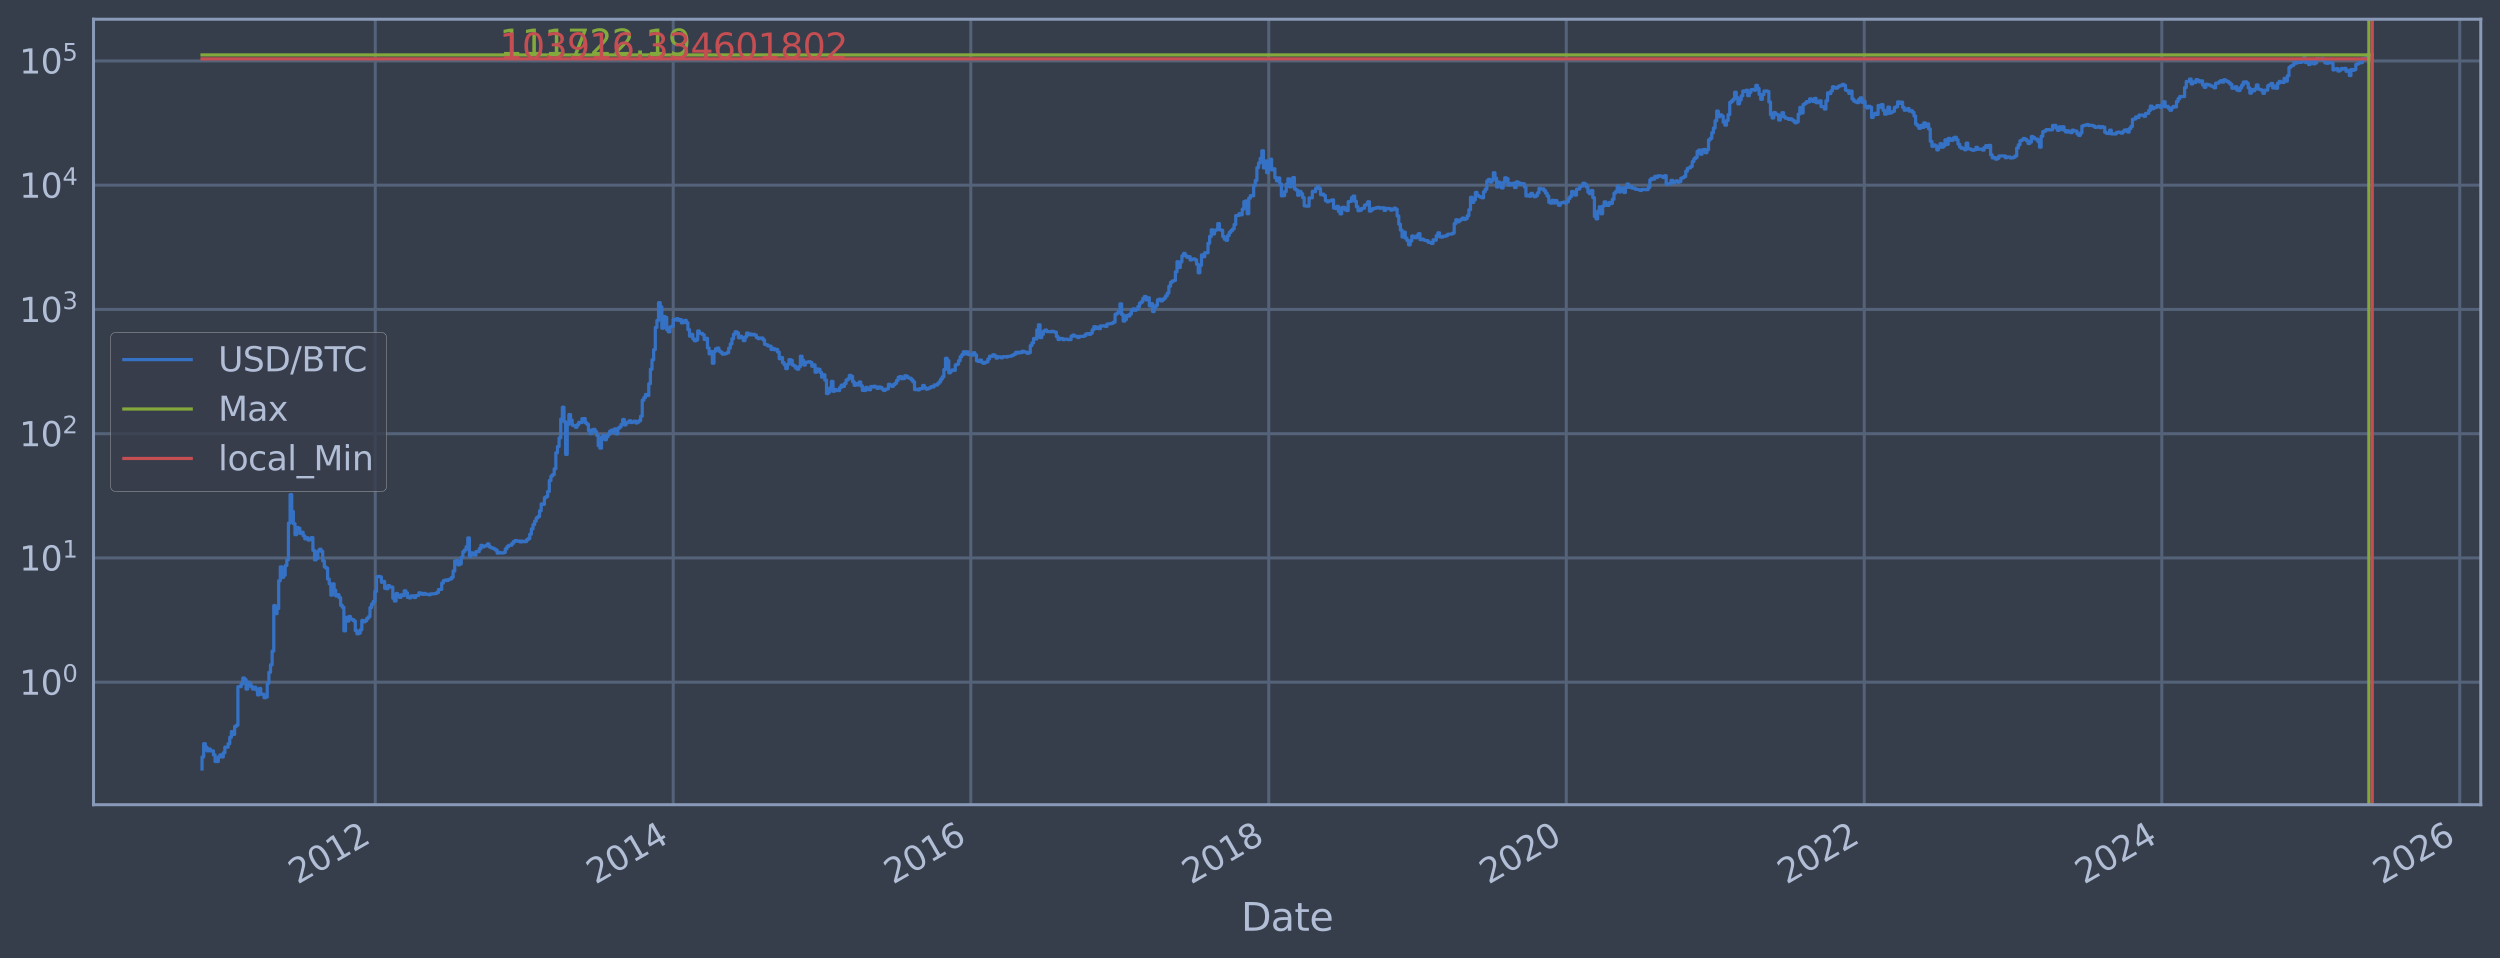 <?xml version="1.0" encoding="utf-8" standalone="no"?>
<!DOCTYPE svg PUBLIC "-//W3C//DTD SVG 1.1//EN"
  "http://www.w3.org/Graphics/SVG/1.1/DTD/svg11.dtd">
<svg xmlns:xlink="http://www.w3.org/1999/xlink" width="934.976pt" height="358.291pt" viewBox="0 0 934.976 358.291" xmlns="http://www.w3.org/2000/svg" version="1.1">
 <defs>
  <style type="text/css">*{stroke-linejoin: round; stroke-linecap: butt}</style>
 </defs>
 <g id="figure_1">
  <g id="patch_1">
   <path d="M 0 358.291 
L 934.976 358.291 
L 934.976 0 
L 0 0 
z
" style="fill: #373e4b"/>
  </g>
  <g id="axes_1">
   <g id="patch_2">
    <path d="M 34.976 300.96 
L 927.776 300.96 
L 927.776 7.2 
L 34.976 7.2 
z
" style="fill: #373e4b"/>
   </g>
   <g id="matplotlib.axis_1">
    <g id="xtick_1">
     <g id="line2d_1">
      <path d="M 140.345 300.96 
L 140.345 7.2 
" clip-path="url(#p1eb6c7e860)" style="fill: none; stroke: #546379; stroke-width: 1.12; stroke-linecap: square"/>
     </g>
     <g id="line2d_2"/>
     <g id="text_1">
      <!-- 2012 -->
      <g style="fill: #b1bed6" transform="translate(111.264 330.885) rotate(-30) scale(0.126 -0.126)">
       <defs>
        <path id="DejaVuSans-32" d="M 1228 531 
L 3431 531 
L 3431 0 
L 469 0 
L 469 531 
Q 828 903 1448 1529 
Q 2069 2156 2228 2338 
Q 2531 2678 2651 2914 
Q 2772 3150 2772 3378 
Q 2772 3750 2511 3984 
Q 2250 4219 1831 4219 
Q 1534 4219 1204 4116 
Q 875 4013 500 3803 
L 500 4441 
Q 881 4594 1212 4672 
Q 1544 4750 1819 4750 
Q 2544 4750 2975 4387 
Q 3406 4025 3406 3419 
Q 3406 3131 3298 2873 
Q 3191 2616 2906 2266 
Q 2828 2175 2409 1742 
Q 1991 1309 1228 531 
z
" transform="scale(0.016)"/>
        <path id="DejaVuSans-30" d="M 2034 4250 
Q 1547 4250 1301 3770 
Q 1056 3291 1056 2328 
Q 1056 1369 1301 889 
Q 1547 409 2034 409 
Q 2525 409 2770 889 
Q 3016 1369 3016 2328 
Q 3016 3291 2770 3770 
Q 2525 4250 2034 4250 
z
M 2034 4750 
Q 2819 4750 3233 4129 
Q 3647 3509 3647 2328 
Q 3647 1150 3233 529 
Q 2819 -91 2034 -91 
Q 1250 -91 836 529 
Q 422 1150 422 2328 
Q 422 3509 836 4129 
Q 1250 4750 2034 4750 
z
" transform="scale(0.016)"/>
        <path id="DejaVuSans-31" d="M 794 531 
L 1825 531 
L 1825 4091 
L 703 3866 
L 703 4441 
L 1819 4666 
L 2450 4666 
L 2450 531 
L 3481 531 
L 3481 0 
L 794 0 
L 794 531 
z
" transform="scale(0.016)"/>
       </defs>
       <use xlink:href="#DejaVuSans-32"/>
       <use xlink:href="#DejaVuSans-30" transform="translate(63.623 0)"/>
       <use xlink:href="#DejaVuSans-31" transform="translate(127.246 0)"/>
       <use xlink:href="#DejaVuSans-32" transform="translate(190.869 0)"/>
      </g>
     </g>
    </g>
    <g id="xtick_2">
     <g id="line2d_3">
      <path d="M 251.779 300.96 
L 251.779 7.2 
" clip-path="url(#p1eb6c7e860)" style="fill: none; stroke: #546379; stroke-width: 1.12; stroke-linecap: square"/>
     </g>
     <g id="line2d_4"/>
     <g id="text_2">
      <!-- 2014 -->
      <g style="fill: #b1bed6" transform="translate(222.698 330.885) rotate(-30) scale(0.126 -0.126)">
       <defs>
        <path id="DejaVuSans-34" d="M 2419 4116 
L 825 1625 
L 2419 1625 
L 2419 4116 
z
M 2253 4666 
L 3047 4666 
L 3047 1625 
L 3713 1625 
L 3713 1100 
L 3047 1100 
L 3047 0 
L 2419 0 
L 2419 1100 
L 313 1100 
L 313 1709 
L 2253 4666 
z
" transform="scale(0.016)"/>
       </defs>
       <use xlink:href="#DejaVuSans-32"/>
       <use xlink:href="#DejaVuSans-30" transform="translate(63.623 0)"/>
       <use xlink:href="#DejaVuSans-31" transform="translate(127.246 0)"/>
       <use xlink:href="#DejaVuSans-34" transform="translate(190.869 0)"/>
      </g>
     </g>
    </g>
    <g id="xtick_3">
     <g id="line2d_5">
      <path d="M 363.06 300.96 
L 363.06 7.2 
" clip-path="url(#p1eb6c7e860)" style="fill: none; stroke: #546379; stroke-width: 1.12; stroke-linecap: square"/>
     </g>
     <g id="line2d_6"/>
     <g id="text_3">
      <!-- 2016 -->
      <g style="fill: #b1bed6" transform="translate(333.979 330.885) rotate(-30) scale(0.126 -0.126)">
       <defs>
        <path id="DejaVuSans-36" d="M 2113 2584 
Q 1688 2584 1439 2293 
Q 1191 2003 1191 1497 
Q 1191 994 1439 701 
Q 1688 409 2113 409 
Q 2538 409 2786 701 
Q 3034 994 3034 1497 
Q 3034 2003 2786 2293 
Q 2538 2584 2113 2584 
z
M 3366 4563 
L 3366 3988 
Q 3128 4100 2886 4159 
Q 2644 4219 2406 4219 
Q 1781 4219 1451 3797 
Q 1122 3375 1075 2522 
Q 1259 2794 1537 2939 
Q 1816 3084 2150 3084 
Q 2853 3084 3261 2657 
Q 3669 2231 3669 1497 
Q 3669 778 3244 343 
Q 2819 -91 2113 -91 
Q 1303 -91 875 529 
Q 447 1150 447 2328 
Q 447 3434 972 4092 
Q 1497 4750 2381 4750 
Q 2619 4750 2861 4703 
Q 3103 4656 3366 4563 
z
" transform="scale(0.016)"/>
       </defs>
       <use xlink:href="#DejaVuSans-32"/>
       <use xlink:href="#DejaVuSans-30" transform="translate(63.623 0)"/>
       <use xlink:href="#DejaVuSans-31" transform="translate(127.246 0)"/>
       <use xlink:href="#DejaVuSans-36" transform="translate(190.869 0)"/>
      </g>
     </g>
    </g>
    <g id="xtick_4">
     <g id="line2d_7">
      <path d="M 474.494 300.96 
L 474.494 7.2 
" clip-path="url(#p1eb6c7e860)" style="fill: none; stroke: #546379; stroke-width: 1.12; stroke-linecap: square"/>
     </g>
     <g id="line2d_8"/>
     <g id="text_4">
      <!-- 2018 -->
      <g style="fill: #b1bed6" transform="translate(445.413 330.885) rotate(-30) scale(0.126 -0.126)">
       <defs>
        <path id="DejaVuSans-38" d="M 2034 2216 
Q 1584 2216 1326 1975 
Q 1069 1734 1069 1313 
Q 1069 891 1326 650 
Q 1584 409 2034 409 
Q 2484 409 2743 651 
Q 3003 894 3003 1313 
Q 3003 1734 2745 1975 
Q 2488 2216 2034 2216 
z
M 1403 2484 
Q 997 2584 770 2862 
Q 544 3141 544 3541 
Q 544 4100 942 4425 
Q 1341 4750 2034 4750 
Q 2731 4750 3128 4425 
Q 3525 4100 3525 3541 
Q 3525 3141 3298 2862 
Q 3072 2584 2669 2484 
Q 3125 2378 3379 2068 
Q 3634 1759 3634 1313 
Q 3634 634 3220 271 
Q 2806 -91 2034 -91 
Q 1263 -91 848 271 
Q 434 634 434 1313 
Q 434 1759 690 2068 
Q 947 2378 1403 2484 
z
M 1172 3481 
Q 1172 3119 1398 2916 
Q 1625 2713 2034 2713 
Q 2441 2713 2670 2916 
Q 2900 3119 2900 3481 
Q 2900 3844 2670 4047 
Q 2441 4250 2034 4250 
Q 1625 4250 1398 4047 
Q 1172 3844 1172 3481 
z
" transform="scale(0.016)"/>
       </defs>
       <use xlink:href="#DejaVuSans-32"/>
       <use xlink:href="#DejaVuSans-30" transform="translate(63.623 0)"/>
       <use xlink:href="#DejaVuSans-31" transform="translate(127.246 0)"/>
       <use xlink:href="#DejaVuSans-38" transform="translate(190.869 0)"/>
      </g>
     </g>
    </g>
    <g id="xtick_5">
     <g id="line2d_9">
      <path d="M 585.776 300.96 
L 585.776 7.2 
" clip-path="url(#p1eb6c7e860)" style="fill: none; stroke: #546379; stroke-width: 1.12; stroke-linecap: square"/>
     </g>
     <g id="line2d_10"/>
     <g id="text_5">
      <!-- 2020 -->
      <g style="fill: #b1bed6" transform="translate(556.695 330.885) rotate(-30) scale(0.126 -0.126)">
       <use xlink:href="#DejaVuSans-32"/>
       <use xlink:href="#DejaVuSans-30" transform="translate(63.623 0)"/>
       <use xlink:href="#DejaVuSans-32" transform="translate(127.246 0)"/>
       <use xlink:href="#DejaVuSans-30" transform="translate(190.869 0)"/>
      </g>
     </g>
    </g>
    <g id="xtick_6">
     <g id="line2d_11">
      <path d="M 697.21 300.96 
L 697.21 7.2 
" clip-path="url(#p1eb6c7e860)" style="fill: none; stroke: #546379; stroke-width: 1.12; stroke-linecap: square"/>
     </g>
     <g id="line2d_12"/>
     <g id="text_6">
      <!-- 2022 -->
      <g style="fill: #b1bed6" transform="translate(668.129 330.885) rotate(-30) scale(0.126 -0.126)">
       <use xlink:href="#DejaVuSans-32"/>
       <use xlink:href="#DejaVuSans-30" transform="translate(63.623 0)"/>
       <use xlink:href="#DejaVuSans-32" transform="translate(127.246 0)"/>
       <use xlink:href="#DejaVuSans-32" transform="translate(190.869 0)"/>
      </g>
     </g>
    </g>
    <g id="xtick_7">
     <g id="line2d_13">
      <path d="M 808.491 300.96 
L 808.491 7.2 
" clip-path="url(#p1eb6c7e860)" style="fill: none; stroke: #546379; stroke-width: 1.12; stroke-linecap: square"/>
     </g>
     <g id="line2d_14"/>
     <g id="text_7">
      <!-- 2024 -->
      <g style="fill: #b1bed6" transform="translate(779.41 330.885) rotate(-30) scale(0.126 -0.126)">
       <use xlink:href="#DejaVuSans-32"/>
       <use xlink:href="#DejaVuSans-30" transform="translate(63.623 0)"/>
       <use xlink:href="#DejaVuSans-32" transform="translate(127.246 0)"/>
       <use xlink:href="#DejaVuSans-34" transform="translate(190.869 0)"/>
      </g>
     </g>
    </g>
    <g id="xtick_8">
     <g id="line2d_15">
      <path d="M 919.925 300.96 
L 919.925 7.2 
" clip-path="url(#p1eb6c7e860)" style="fill: none; stroke: #546379; stroke-width: 1.12; stroke-linecap: square"/>
     </g>
     <g id="line2d_16"/>
     <g id="text_8">
      <!-- 2026 -->
      <g style="fill: #b1bed6" transform="translate(890.844 330.885) rotate(-30) scale(0.126 -0.126)">
       <use xlink:href="#DejaVuSans-32"/>
       <use xlink:href="#DejaVuSans-30" transform="translate(63.623 0)"/>
       <use xlink:href="#DejaVuSans-32" transform="translate(127.246 0)"/>
       <use xlink:href="#DejaVuSans-36" transform="translate(190.869 0)"/>
      </g>
     </g>
    </g>
    <g id="text_9">
     <!-- Date -->
     <g style="fill: #b1bed6" transform="translate(464.167 348.096) scale(0.144 -0.144)">
      <defs>
       <path id="DejaVuSans-44" d="M 1259 4147 
L 1259 519 
L 2022 519 
Q 2988 519 3436 956 
Q 3884 1394 3884 2338 
Q 3884 3275 3436 3711 
Q 2988 4147 2022 4147 
L 1259 4147 
z
M 628 4666 
L 1925 4666 
Q 3281 4666 3915 4102 
Q 4550 3538 4550 2338 
Q 4550 1131 3912 565 
Q 3275 0 1925 0 
L 628 0 
L 628 4666 
z
" transform="scale(0.016)"/>
       <path id="DejaVuSans-61" d="M 2194 1759 
Q 1497 1759 1228 1600 
Q 959 1441 959 1056 
Q 959 750 1161 570 
Q 1363 391 1709 391 
Q 2188 391 2477 730 
Q 2766 1069 2766 1631 
L 2766 1759 
L 2194 1759 
z
M 3341 1997 
L 3341 0 
L 2766 0 
L 2766 531 
Q 2569 213 2275 61 
Q 1981 -91 1556 -91 
Q 1019 -91 701 211 
Q 384 513 384 1019 
Q 384 1609 779 1909 
Q 1175 2209 1959 2209 
L 2766 2209 
L 2766 2266 
Q 2766 2663 2505 2880 
Q 2244 3097 1772 3097 
Q 1472 3097 1187 3025 
Q 903 2953 641 2809 
L 641 3341 
Q 956 3463 1253 3523 
Q 1550 3584 1831 3584 
Q 2591 3584 2966 3190 
Q 3341 2797 3341 1997 
z
" transform="scale(0.016)"/>
       <path id="DejaVuSans-74" d="M 1172 4494 
L 1172 3500 
L 2356 3500 
L 2356 3053 
L 1172 3053 
L 1172 1153 
Q 1172 725 1289 603 
Q 1406 481 1766 481 
L 2356 481 
L 2356 0 
L 1766 0 
Q 1100 0 847 248 
Q 594 497 594 1153 
L 594 3053 
L 172 3053 
L 172 3500 
L 594 3500 
L 594 4494 
L 1172 4494 
z
" transform="scale(0.016)"/>
       <path id="DejaVuSans-65" d="M 3597 1894 
L 3597 1613 
L 953 1613 
Q 991 1019 1311 708 
Q 1631 397 2203 397 
Q 2534 397 2845 478 
Q 3156 559 3463 722 
L 3463 178 
Q 3153 47 2828 -22 
Q 2503 -91 2169 -91 
Q 1331 -91 842 396 
Q 353 884 353 1716 
Q 353 2575 817 3079 
Q 1281 3584 2069 3584 
Q 2775 3584 3186 3129 
Q 3597 2675 3597 1894 
z
M 3022 2063 
Q 3016 2534 2758 2815 
Q 2500 3097 2075 3097 
Q 1594 3097 1305 2825 
Q 1016 2553 972 2059 
L 3022 2063 
z
" transform="scale(0.016)"/>
      </defs>
      <use xlink:href="#DejaVuSans-44"/>
      <use xlink:href="#DejaVuSans-61" transform="translate(77.002 0)"/>
      <use xlink:href="#DejaVuSans-74" transform="translate(138.281 0)"/>
      <use xlink:href="#DejaVuSans-65" transform="translate(177.49 0)"/>
     </g>
    </g>
   </g>
   <g id="matplotlib.axis_2">
    <g id="ytick_1">
     <g id="line2d_17">
      <path d="M 34.976 255.128 
L 927.776 255.128 
" clip-path="url(#p1eb6c7e860)" style="fill: none; stroke: #546379; stroke-width: 1.12; stroke-linecap: square"/>
     </g>
     <g id="line2d_18"/>
     <g id="text_10">
      <!-- $\mathdefault{10^{0}}$ -->
      <g style="fill: #b1bed6" transform="translate(7.2 259.915) scale(0.126 -0.126)">
       <use xlink:href="#DejaVuSans-31" transform="translate(0 0.766)"/>
       <use xlink:href="#DejaVuSans-30" transform="translate(63.623 0.766)"/>
       <use xlink:href="#DejaVuSans-30" transform="translate(128.203 39.047) scale(0.7)"/>
      </g>
     </g>
    </g>
    <g id="ytick_2">
     <g id="line2d_19">
      <path d="M 34.976 208.66 
L 927.776 208.66 
" clip-path="url(#p1eb6c7e860)" style="fill: none; stroke: #546379; stroke-width: 1.12; stroke-linecap: square"/>
     </g>
     <g id="line2d_20"/>
     <g id="text_11">
      <!-- $\mathdefault{10^{1}}$ -->
      <g style="fill: #b1bed6" transform="translate(7.2 213.447) scale(0.126 -0.126)">
       <use xlink:href="#DejaVuSans-31" transform="translate(0 0.684)"/>
       <use xlink:href="#DejaVuSans-30" transform="translate(63.623 0.684)"/>
       <use xlink:href="#DejaVuSans-31" transform="translate(128.203 38.966) scale(0.7)"/>
      </g>
     </g>
    </g>
    <g id="ytick_3">
     <g id="line2d_21">
      <path d="M 34.976 162.193 
L 927.776 162.193 
" clip-path="url(#p1eb6c7e860)" style="fill: none; stroke: #546379; stroke-width: 1.12; stroke-linecap: square"/>
     </g>
     <g id="line2d_22"/>
     <g id="text_12">
      <!-- $\mathdefault{10^{2}}$ -->
      <g style="fill: #b1bed6" transform="translate(7.2 166.98) scale(0.126 -0.126)">
       <use xlink:href="#DejaVuSans-31" transform="translate(0 0.766)"/>
       <use xlink:href="#DejaVuSans-30" transform="translate(63.623 0.766)"/>
       <use xlink:href="#DejaVuSans-32" transform="translate(128.203 39.047) scale(0.7)"/>
      </g>
     </g>
    </g>
    <g id="ytick_4">
     <g id="line2d_23">
      <path d="M 34.976 115.725 
L 927.776 115.725 
" clip-path="url(#p1eb6c7e860)" style="fill: none; stroke: #546379; stroke-width: 1.12; stroke-linecap: square"/>
     </g>
     <g id="line2d_24"/>
     <g id="text_13">
      <!-- $\mathdefault{10^{3}}$ -->
      <g style="fill: #b1bed6" transform="translate(7.2 120.512) scale(0.126 -0.126)">
       <defs>
        <path id="DejaVuSans-33" d="M 2597 2516 
Q 3050 2419 3304 2112 
Q 3559 1806 3559 1356 
Q 3559 666 3084 287 
Q 2609 -91 1734 -91 
Q 1441 -91 1130 -33 
Q 819 25 488 141 
L 488 750 
Q 750 597 1062 519 
Q 1375 441 1716 441 
Q 2309 441 2620 675 
Q 2931 909 2931 1356 
Q 2931 1769 2642 2001 
Q 2353 2234 1838 2234 
L 1294 2234 
L 1294 2753 
L 1863 2753 
Q 2328 2753 2575 2939 
Q 2822 3125 2822 3475 
Q 2822 3834 2567 4026 
Q 2313 4219 1838 4219 
Q 1578 4219 1281 4162 
Q 984 4106 628 3988 
L 628 4550 
Q 988 4650 1302 4700 
Q 1616 4750 1894 4750 
Q 2613 4750 3031 4423 
Q 3450 4097 3450 3541 
Q 3450 3153 3228 2886 
Q 3006 2619 2597 2516 
z
" transform="scale(0.016)"/>
       </defs>
       <use xlink:href="#DejaVuSans-31" transform="translate(0 0.766)"/>
       <use xlink:href="#DejaVuSans-30" transform="translate(63.623 0.766)"/>
       <use xlink:href="#DejaVuSans-33" transform="translate(128.203 39.047) scale(0.7)"/>
      </g>
     </g>
    </g>
    <g id="ytick_5">
     <g id="line2d_25">
      <path d="M 34.976 69.257 
L 927.776 69.257 
" clip-path="url(#p1eb6c7e860)" style="fill: none; stroke: #546379; stroke-width: 1.12; stroke-linecap: square"/>
     </g>
     <g id="line2d_26"/>
     <g id="text_14">
      <!-- $\mathdefault{10^{4}}$ -->
      <g style="fill: #b1bed6" transform="translate(7.2 74.044) scale(0.126 -0.126)">
       <use xlink:href="#DejaVuSans-31" transform="translate(0 0.684)"/>
       <use xlink:href="#DejaVuSans-30" transform="translate(63.623 0.684)"/>
       <use xlink:href="#DejaVuSans-34" transform="translate(128.203 38.966) scale(0.7)"/>
      </g>
     </g>
    </g>
    <g id="ytick_6">
     <g id="line2d_27">
      <path d="M 34.976 22.79 
L 927.776 22.79 
" clip-path="url(#p1eb6c7e860)" style="fill: none; stroke: #546379; stroke-width: 1.12; stroke-linecap: square"/>
     </g>
     <g id="line2d_28"/>
     <g id="text_15">
      <!-- $\mathdefault{10^{5}}$ -->
      <g style="fill: #b1bed6" transform="translate(7.2 27.577) scale(0.126 -0.126)">
       <defs>
        <path id="DejaVuSans-35" d="M 691 4666 
L 3169 4666 
L 3169 4134 
L 1269 4134 
L 1269 2991 
Q 1406 3038 1543 3061 
Q 1681 3084 1819 3084 
Q 2600 3084 3056 2656 
Q 3513 2228 3513 1497 
Q 3513 744 3044 326 
Q 2575 -91 1722 -91 
Q 1428 -91 1123 -41 
Q 819 9 494 109 
L 494 744 
Q 775 591 1075 516 
Q 1375 441 1709 441 
Q 2250 441 2565 725 
Q 2881 1009 2881 1497 
Q 2881 1984 2565 2268 
Q 2250 2553 1709 2553 
Q 1456 2553 1204 2497 
Q 953 2441 691 2322 
L 691 4666 
z
" transform="scale(0.016)"/>
       </defs>
       <use xlink:href="#DejaVuSans-31" transform="translate(0 0.684)"/>
       <use xlink:href="#DejaVuSans-30" transform="translate(63.623 0.684)"/>
       <use xlink:href="#DejaVuSans-35" transform="translate(128.203 38.966) scale(0.7)"/>
      </g>
     </g>
    </g>
    <g id="ytick_7">
     <g id="line2d_29"/>
    </g>
    <g id="ytick_8">
     <g id="line2d_30"/>
    </g>
    <g id="ytick_9">
     <g id="line2d_31"/>
    </g>
    <g id="ytick_10">
     <g id="line2d_32"/>
    </g>
    <g id="ytick_11">
     <g id="line2d_33"/>
    </g>
    <g id="ytick_12">
     <g id="line2d_34"/>
    </g>
    <g id="ytick_13">
     <g id="line2d_35"/>
    </g>
    <g id="ytick_14">
     <g id="line2d_36"/>
    </g>
    <g id="ytick_15">
     <g id="line2d_37"/>
    </g>
    <g id="ytick_16">
     <g id="line2d_38"/>
    </g>
    <g id="ytick_17">
     <g id="line2d_39"/>
    </g>
    <g id="ytick_18">
     <g id="line2d_40"/>
    </g>
    <g id="ytick_19">
     <g id="line2d_41"/>
    </g>
    <g id="ytick_20">
     <g id="line2d_42"/>
    </g>
    <g id="ytick_21">
     <g id="line2d_43"/>
    </g>
    <g id="ytick_22">
     <g id="line2d_44"/>
    </g>
    <g id="ytick_23">
     <g id="line2d_45"/>
    </g>
    <g id="ytick_24">
     <g id="line2d_46"/>
    </g>
    <g id="ytick_25">
     <g id="line2d_47"/>
    </g>
    <g id="ytick_26">
     <g id="line2d_48"/>
    </g>
    <g id="ytick_27">
     <g id="line2d_49"/>
    </g>
    <g id="ytick_28">
     <g id="line2d_50"/>
    </g>
    <g id="ytick_29">
     <g id="line2d_51"/>
    </g>
    <g id="ytick_30">
     <g id="line2d_52"/>
    </g>
    <g id="ytick_31">
     <g id="line2d_53"/>
    </g>
    <g id="ytick_32">
     <g id="line2d_54"/>
    </g>
    <g id="ytick_33">
     <g id="line2d_55"/>
    </g>
    <g id="ytick_34">
     <g id="line2d_56"/>
    </g>
    <g id="ytick_35">
     <g id="line2d_57"/>
    </g>
    <g id="ytick_36">
     <g id="line2d_58"/>
    </g>
    <g id="ytick_37">
     <g id="line2d_59"/>
    </g>
    <g id="ytick_38">
     <g id="line2d_60"/>
    </g>
    <g id="ytick_39">
     <g id="line2d_61"/>
    </g>
    <g id="ytick_40">
     <g id="line2d_62"/>
    </g>
    <g id="ytick_41">
     <g id="line2d_63"/>
    </g>
    <g id="ytick_42">
     <g id="line2d_64"/>
    </g>
    <g id="ytick_43">
     <g id="line2d_65"/>
    </g>
    <g id="ytick_44">
     <g id="line2d_66"/>
    </g>
    <g id="ytick_45">
     <g id="line2d_67"/>
    </g>
    <g id="ytick_46">
     <g id="line2d_68"/>
    </g>
    <g id="ytick_47">
     <g id="line2d_69"/>
    </g>
    <g id="ytick_48">
     <g id="line2d_70"/>
    </g>
    <g id="ytick_49">
     <g id="line2d_71"/>
    </g>
    <g id="ytick_50">
     <g id="line2d_72"/>
    </g>
    <g id="ytick_51">
     <g id="line2d_73"/>
    </g>
    <g id="ytick_52">
     <g id="line2d_74"/>
    </g>
    <g id="ytick_53">
     <g id="line2d_75"/>
    </g>
    <g id="ytick_54">
     <g id="line2d_76"/>
    </g>
    <g id="ytick_55">
     <g id="line2d_77"/>
    </g>
   </g>
   <g id="line2d_78">
    <path d="M 75.558 287.607 
L 75.558 283.104 
L 76.168 283.104 
L 76.168 278.122 
L 76.777 278.122 
L 76.777 279.425 
L 77.387 279.425 
L 77.387 280.817 
L 77.997 280.817 
L 77.997 280.109 
L 78.607 280.109 
L 78.607 280.817 
L 79.826 280.817 
L 79.826 282.313 
L 80.436 282.313 
L 80.436 284.787 
L 81.655 284.787 
L 81.655 283.104 
L 82.265 283.104 
L 82.265 282.313 
L 82.875 282.313 
L 82.875 283.104 
L 83.485 283.104 
L 83.485 281.551 
L 84.094 281.551 
L 84.094 279.425 
L 85.314 279.425 
L 85.314 278.122 
L 85.924 278.122 
L 85.924 275.745 
L 86.534 275.745 
L 86.534 273.619 
L 87.143 273.619 
L 87.143 274.654 
L 87.753 274.654 
L 87.753 271.696 
L 88.363 271.696 
L 88.363 271.242 
L 88.973 271.242 
L 88.973 256.81 
L 90.192 256.81 
L 90.192 255.742 
L 90.802 255.742 
L 90.802 253.575 
L 91.412 253.575 
L 91.412 254.143 
L 92.021 254.143 
L 92.021 257.708 
L 92.631 257.708 
L 92.631 255.128 
L 93.241 255.128 
L 93.241 255.742 
L 93.851 255.742 
L 93.851 256.81 
L 94.46 256.81 
L 94.46 257.708 
L 95.07 257.708 
L 95.07 257.031 
L 95.68 257.031 
L 95.68 257.938 
L 96.29 257.938 
L 96.29 259.885 
L 96.899 259.885 
L 96.899 257.48 
L 97.509 257.48 
L 97.509 259.631 
L 98.729 259.631 
L 98.729 260.933 
L 99.339 260.933 
L 99.339 260.666 
L 99.948 260.666 
L 99.948 255.535 
L 100.558 255.535 
L 100.558 251.448 
L 101.168 251.448 
L 101.168 248.628 
L 101.778 248.628 
L 101.778 243.491 
L 102.387 243.491 
L 102.387 226.457 
L 102.997 226.457 
L 102.997 229.503 
L 103.607 229.503 
L 103.607 227.611 
L 104.217 227.611 
L 104.217 217.199 
L 104.826 217.199 
L 104.826 212.011 
L 105.436 212.011 
L 105.436 215.916 
L 106.046 215.916 
L 106.046 215.094 
L 106.656 215.094 
L 106.656 211.517 
L 107.265 211.517 
L 107.265 209.337 
L 107.875 209.337 
L 107.875 195.654 
L 108.485 195.654 
L 108.485 184.974 
L 109.095 184.974 
L 109.095 191.281 
L 109.704 191.281 
L 109.704 195.846 
L 110.314 195.846 
L 110.314 199.96 
L 110.924 199.96 
L 110.924 197.275 
L 111.534 197.275 
L 111.534 197.54 
L 112.144 197.54 
L 112.144 199.506 
L 112.753 199.506 
L 112.753 199.049 
L 113.363 199.049 
L 113.363 200.384 
L 113.973 200.384 
L 113.973 201.513 
L 114.583 201.513 
L 114.583 201.106 
L 115.192 201.106 
L 115.192 201.971 
L 115.802 201.971 
L 115.802 201.726 
L 116.412 201.726 
L 116.412 201.051 
L 117.022 201.051 
L 117.022 205.84 
L 117.631 205.84 
L 117.631 209.358 
L 118.241 209.358 
L 118.241 208.802 
L 118.851 208.802 
L 118.851 206.087 
L 119.461 206.087 
L 119.461 205.406 
L 120.07 205.406 
L 120.07 206.194 
L 120.68 206.194 
L 120.68 209.738 
L 121.29 209.738 
L 121.29 212.035 
L 121.9 212.035 
L 121.9 212.493 
L 122.509 212.493 
L 122.509 216.562 
L 123.119 216.562 
L 123.119 218.34 
L 123.729 218.34 
L 123.729 222.568 
L 124.339 222.568 
L 124.339 218.372 
L 124.949 218.372 
L 124.949 220.762 
L 125.558 220.762 
L 125.558 222.892 
L 126.168 222.892 
L 126.168 222.408 
L 126.778 222.408 
L 126.778 223.514 
L 127.388 223.514 
L 127.388 226.36 
L 127.997 226.36 
L 127.997 227.101 
L 128.607 227.101 
L 128.607 235.923 
L 129.217 235.923 
L 129.217 230.912 
L 129.827 230.912 
L 129.827 232.295 
L 130.436 232.295 
L 130.436 230.55 
L 131.046 230.55 
L 131.046 231.529 
L 131.656 231.529 
L 131.656 231.718 
L 132.266 231.718 
L 132.266 232.23 
L 132.875 232.23 
L 132.875 235.845 
L 133.485 235.845 
L 133.485 237.044 
L 134.095 237.044 
L 134.095 236.799 
L 134.705 236.799 
L 134.705 235.537 
L 135.314 235.537 
L 135.314 232.037 
L 135.924 232.037 
L 135.924 232.557 
L 136.534 232.557 
L 136.534 232.166 
L 137.144 232.166 
L 137.144 231.28 
L 137.754 231.28 
L 137.754 230.67 
L 138.363 230.67 
L 138.363 227.253 
L 138.973 227.253 
L 138.973 225.928 
L 139.583 225.928 
L 139.583 224.91 
L 140.193 224.91 
L 140.193 221.208 
L 140.802 221.208 
L 140.802 215.686 
L 141.412 215.686 
L 141.412 215.572 
L 142.022 215.572 
L 142.022 215.743 
L 142.632 215.743 
L 142.632 217.761 
L 143.241 217.761 
L 143.241 217.447 
L 143.851 217.447 
L 143.851 220.004 
L 144.461 220.004 
L 144.461 220.182 
L 145.071 220.182 
L 145.071 219.003 
L 145.68 219.003 
L 145.68 219.514 
L 146.9 219.584 
L 146.9 223.726 
L 147.51 223.726 
L 147.51 224.775 
L 148.119 224.775 
L 148.119 221.974 
L 148.729 221.974 
L 148.729 222.729 
L 149.339 222.729 
L 149.339 223.43 
L 149.949 223.43 
L 149.949 222.448 
L 150.559 222.448 
L 150.559 222.729 
L 151.168 222.729 
L 151.168 220.946 
L 151.778 220.946 
L 151.778 221.741 
L 152.388 221.741 
L 152.388 223.43 
L 152.998 223.43 
L 152.998 223.599 
L 153.607 223.599 
L 153.607 222.892 
L 154.827 222.81 
L 154.827 223.472 
L 155.437 223.472 
L 155.437 222.77 
L 156.656 222.689 
L 156.656 221.702 
L 157.266 221.702 
L 157.266 221.896 
L 157.876 221.896 
L 157.876 222.288 
L 158.485 222.288 
L 158.485 221.935 
L 159.095 221.935 
L 159.095 222.249 
L 160.315 222.249 
L 160.315 222.448 
L 160.924 222.448 
L 160.924 222.13 
L 162.754 222.052 
L 162.754 221.935 
L 163.363 221.935 
L 163.363 221.587 
L 163.973 221.587 
L 163.973 220.506 
L 165.193 220.433 
L 165.193 218.081 
L 165.803 218.081 
L 165.803 217.168 
L 166.412 217.168 
L 166.412 216.924 
L 167.022 216.924 
L 167.022 217.107 
L 167.632 217.107 
L 167.632 216.712 
L 168.242 216.712 
L 168.242 216.562 
L 168.851 216.562 
L 168.851 215.916 
L 169.461 215.916 
L 169.461 213.545 
L 170.071 213.545 
L 170.071 209.759 
L 170.681 209.759 
L 170.681 209.632 
L 171.29 209.632 
L 171.29 211.24 
L 171.9 211.24 
L 171.9 210.899 
L 172.51 210.899 
L 172.51 208.419 
L 173.12 208.419 
L 173.12 206.319 
L 173.729 206.319 
L 173.729 205.665 
L 174.339 205.665 
L 174.339 204.482 
L 174.949 204.482 
L 174.949 201.19 
L 175.559 201.19 
L 175.559 208.142 
L 176.168 208.142 
L 176.168 206.755 
L 176.778 206.755 
L 176.778 206.903 
L 177.388 206.903 
L 177.388 207.637 
L 177.998 207.637 
L 177.998 206.247 
L 179.217 206.301 
L 179.217 205.252 
L 179.827 205.252 
L 179.827 203.948 
L 180.437 203.948 
L 180.437 204.515 
L 181.047 204.515 
L 181.047 204.222 
L 181.656 204.222 
L 181.656 204.028 
L 182.266 204.028 
L 182.266 203.412 
L 182.876 203.412 
L 182.876 204.482 
L 183.486 204.482 
L 183.486 204.813 
L 184.095 204.813 
L 184.095 205.014 
L 184.705 205.014 
L 184.705 205.32 
L 185.315 205.32 
L 185.315 205.735 
L 185.925 205.735 
L 185.925 206.866 
L 186.534 206.866 
L 186.534 206.627 
L 187.144 206.627 
L 187.144 206.792 
L 188.364 206.829 
L 188.364 206.609 
L 188.973 206.609 
L 188.973 205.286 
L 189.583 205.286 
L 189.583 204.45 
L 190.193 204.45 
L 190.193 203.964 
L 191.413 203.9 
L 191.413 203.226 
L 192.022 203.226 
L 192.022 202.529 
L 192.632 202.529 
L 192.632 202.16 
L 193.242 202.16 
L 193.242 202.41 
L 194.461 202.307 
L 194.461 202.679 
L 195.071 202.679 
L 195.071 202.381 
L 195.681 202.381 
L 195.681 202.574 
L 196.9 202.544 
L 196.9 201.884 
L 197.51 201.884 
L 197.51 201.428 
L 198.12 201.428 
L 198.12 199.777 
L 198.73 199.777 
L 198.73 197.798 
L 199.339 197.798 
L 199.339 196.202 
L 199.949 196.202 
L 199.949 194.895 
L 200.559 194.895 
L 200.559 193.687 
L 201.169 193.687 
L 201.169 193.184 
L 201.778 193.184 
L 201.778 191.018 
L 202.388 191.018 
L 202.388 188.467 
L 202.998 188.467 
L 202.998 188.631 
L 203.608 188.631 
L 203.608 186.143 
L 204.218 186.143 
L 204.218 185.698 
L 204.827 185.698 
L 204.827 183.816 
L 205.437 183.816 
L 205.437 179.699 
L 206.047 179.699 
L 206.047 178.04 
L 206.657 178.04 
L 206.657 177.49 
L 207.266 177.49 
L 207.266 175.343 
L 207.876 175.343 
L 207.876 169.319 
L 208.486 169.319 
L 208.486 167.003 
L 209.096 167.003 
L 209.096 163.766 
L 209.705 163.766 
L 209.705 156.743 
L 210.315 156.743 
L 210.315 152.296 
L 210.925 152.296 
L 210.925 157.706 
L 211.535 157.706 
L 211.535 169.946 
L 212.144 169.946 
L 212.144 158.696 
L 212.754 158.696 
L 212.754 155.045 
L 213.364 155.045 
L 213.364 157.132 
L 213.974 157.132 
L 213.974 159.024 
L 214.583 159.024 
L 214.583 159.201 
L 215.193 159.201 
L 215.193 159.782 
L 215.803 159.782 
L 215.803 158.854 
L 216.413 158.854 
L 216.413 157.962 
L 217.632 158.064 
L 217.632 156.591 
L 218.852 156.544 
L 218.852 158.11 
L 219.462 158.11 
L 219.462 158.687 
L 220.071 158.687 
L 220.071 160.998 
L 220.681 160.998 
L 220.681 162.197 
L 221.291 162.197 
L 221.291 160.754 
L 221.901 160.754 
L 221.901 160.574 
L 222.51 160.574 
L 222.51 161.401 
L 223.12 161.401 
L 223.12 162.755 
L 223.73 162.755 
L 223.73 166.686 
L 224.34 166.686 
L 224.34 167.601 
L 224.949 167.601 
L 224.949 163.443 
L 225.559 163.443 
L 225.559 162.797 
L 226.169 162.797 
L 226.169 164.456 
L 226.779 164.456 
L 226.779 163.332 
L 227.388 163.332 
L 227.388 162.457 
L 227.998 162.457 
L 227.998 161.281 
L 228.608 161.281 
L 228.608 160.88 
L 229.218 160.88 
L 229.218 161.635 
L 229.828 161.635 
L 229.828 160.389 
L 230.437 160.389 
L 230.437 162.251 
L 231.047 162.251 
L 231.047 160.19 
L 231.657 160.19 
L 231.657 159.676 
L 232.267 159.676 
L 232.267 158.767 
L 232.876 158.767 
L 232.876 156.884 
L 233.486 156.884 
L 233.486 158.919 
L 234.096 158.919 
L 234.096 158.176 
L 234.706 158.176 
L 234.706 157.843 
L 235.315 157.843 
L 235.315 157.35 
L 235.925 157.35 
L 235.925 158.026 
L 236.535 158.026 
L 236.535 157.746 
L 237.145 157.746 
L 237.145 157.489 
L 237.754 157.489 
L 237.754 158.19 
L 238.364 158.19 
L 238.364 157.832 
L 238.974 157.832 
L 238.974 157.275 
L 239.584 157.275 
L 239.584 155.665 
L 240.193 155.665 
L 240.193 149.656 
L 240.803 149.656 
L 240.803 148.681 
L 241.413 148.681 
L 241.413 147.52 
L 242.023 147.52 
L 242.023 147.904 
L 242.633 147.904 
L 242.633 143.493 
L 243.242 143.493 
L 243.242 138.098 
L 243.852 138.098 
L 243.852 134.573 
L 244.462 134.573 
L 244.462 130.748 
L 245.072 130.748 
L 245.072 122.445 
L 245.681 122.445 
L 245.681 119.864 
L 246.291 119.864 
L 246.291 113.188 
L 246.901 113.188 
L 246.901 114.736 
L 247.511 114.736 
L 247.511 122.753 
L 248.12 122.753 
L 248.12 118.376 
L 248.73 118.376 
L 248.73 118.699 
L 249.34 118.699 
L 249.34 123.351 
L 249.95 123.351 
L 249.95 124.111 
L 250.559 124.111 
L 250.559 122.243 
L 251.169 122.243 
L 251.169 122.021 
L 251.779 122.021 
L 251.779 119.516 
L 252.389 119.516 
L 252.389 119.649 
L 252.998 119.649 
L 252.998 119.147 
L 253.608 119.147 
L 253.608 119.8 
L 254.218 119.8 
L 254.218 119.538 
L 254.828 119.538 
L 254.828 120.739 
L 255.438 120.739 
L 255.438 120.595 
L 256.047 120.595 
L 256.047 119.802 
L 256.657 119.802 
L 256.657 120.713 
L 257.267 120.713 
L 257.267 123.29 
L 257.877 123.29 
L 257.877 125.7 
L 258.486 125.7 
L 258.486 125.05 
L 259.096 125.05 
L 259.096 126.735 
L 259.706 126.735 
L 259.706 127.443 
L 260.316 127.443 
L 260.316 127.158 
L 260.925 127.158 
L 260.925 123.786 
L 261.535 123.786 
L 261.535 124.734 
L 262.755 124.699 
L 262.755 125.219 
L 263.364 125.219 
L 263.364 126.967 
L 263.974 126.967 
L 263.974 126.517 
L 264.584 126.517 
L 264.584 130.121 
L 265.194 130.121 
L 265.194 132.333 
L 265.803 132.333 
L 265.803 131.484 
L 266.413 131.484 
L 266.413 135.844 
L 267.023 135.844 
L 267.023 131.412 
L 267.633 131.412 
L 267.633 130.448 
L 268.242 130.448 
L 268.242 130.182 
L 268.852 130.182 
L 268.852 131.331 
L 269.462 131.331 
L 269.462 131.748 
L 270.072 131.748 
L 270.072 132.442 
L 271.291 132.403 
L 271.291 132.181 
L 271.901 132.181 
L 271.901 131.879 
L 272.511 131.879 
L 272.511 130.198 
L 273.121 130.198 
L 273.121 128.617 
L 273.73 128.617 
L 273.73 126.683 
L 274.34 126.683 
L 274.34 125.026 
L 274.95 125.026 
L 274.95 124.065 
L 275.56 124.065 
L 275.56 124.455 
L 276.169 124.455 
L 276.169 126.32 
L 276.779 126.32 
L 276.779 125.766 
L 277.389 125.766 
L 277.389 126.34 
L 277.999 126.34 
L 277.999 127.399 
L 278.608 127.399 
L 278.608 126.034 
L 279.218 126.034 
L 279.218 124.563 
L 279.828 124.563 
L 279.828 125.231 
L 280.438 125.231 
L 280.438 124.921 
L 281.047 124.921 
L 281.047 125.24 
L 281.657 125.24 
L 281.657 125.049 
L 282.267 125.049 
L 282.267 125.358 
L 282.877 125.358 
L 282.877 126.247 
L 283.487 126.247 
L 283.487 126.647 
L 284.096 126.647 
L 284.096 126.424 
L 285.316 126.408 
L 285.316 127.104 
L 285.926 127.104 
L 285.926 128.772 
L 286.535 128.772 
L 286.535 128.967 
L 287.145 128.967 
L 287.145 129.392 
L 288.365 129.448 
L 288.365 130.69 
L 288.974 130.69 
L 288.974 130.29 
L 289.584 130.29 
L 289.584 130.818 
L 290.194 130.818 
L 290.194 130.667 
L 290.804 130.667 
L 290.804 131.665 
L 291.413 131.665 
L 291.413 134.158 
L 292.023 134.158 
L 292.023 133.709 
L 292.633 133.709 
L 292.633 135.58 
L 293.243 135.58 
L 293.243 136.404 
L 293.852 136.404 
L 293.852 137.852 
L 294.462 137.852 
L 294.462 136.233 
L 295.072 136.233 
L 295.072 134.478 
L 295.682 134.478 
L 295.682 134.756 
L 296.292 134.756 
L 296.292 136.5 
L 296.901 136.5 
L 296.901 136.859 
L 297.511 136.859 
L 297.511 137.628 
L 298.121 137.628 
L 298.121 138.084 
L 298.731 138.084 
L 298.731 137.088 
L 299.34 137.088 
L 299.34 133.222 
L 299.95 133.222 
L 299.95 134.734 
L 300.56 134.734 
L 300.56 136.541 
L 301.17 136.541 
L 301.17 135.541 
L 301.779 135.541 
L 301.779 135.412 
L 302.389 135.412 
L 302.389 135.272 
L 302.999 135.272 
L 302.999 135.516 
L 303.609 135.516 
L 303.609 136.981 
L 304.218 136.981 
L 304.218 136.466 
L 304.828 136.466 
L 304.828 139.214 
L 305.438 139.214 
L 305.438 137.978 
L 306.048 137.978 
L 306.048 138.102 
L 306.657 138.102 
L 306.657 139.295 
L 307.267 139.295 
L 307.267 141.051 
L 307.877 141.051 
L 307.877 140.158 
L 308.487 140.158 
L 308.487 142.172 
L 309.097 142.172 
L 309.097 147.2 
L 309.706 147.2 
L 309.706 146.65 
L 310.316 146.65 
L 310.316 145.061 
L 310.926 145.061 
L 310.926 142.638 
L 311.536 142.638 
L 311.536 146.35 
L 312.145 146.35 
L 312.145 145.675 
L 312.755 145.675 
L 312.755 145.924 
L 313.365 145.924 
L 313.365 146.068 
L 313.975 146.068 
L 313.975 144.993 
L 314.584 144.993 
L 314.584 144.045 
L 315.194 144.045 
L 315.194 144.53 
L 315.804 144.53 
L 315.804 143.421 
L 316.414 143.421 
L 316.414 142.144 
L 317.023 142.144 
L 317.023 141.778 
L 317.633 141.778 
L 317.633 140.368 
L 318.243 140.368 
L 318.243 140.756 
L 318.853 140.756 
L 318.853 142.747 
L 319.462 142.747 
L 319.462 144.109 
L 320.072 144.109 
L 320.072 143.464 
L 320.682 143.464 
L 320.682 143.987 
L 321.292 143.987 
L 321.292 142.869 
L 321.902 142.869 
L 321.902 144.274 
L 322.511 144.274 
L 322.511 146.007 
L 323.731 146.04 
L 323.731 144.877 
L 324.341 144.877 
L 324.341 145.712 
L 325.56 145.772 
L 325.56 144.57 
L 326.17 144.57 
L 326.17 144.765 
L 326.78 144.765 
L 326.78 144.445 
L 327.389 144.445 
L 327.389 144.747 
L 327.999 144.747 
L 327.999 145.261 
L 328.609 145.261 
L 328.609 144.714 
L 329.219 144.714 
L 329.219 144.923 
L 329.828 144.923 
L 329.828 145.53 
L 330.438 145.53 
L 330.438 146.018 
L 331.048 146.018 
L 331.048 145.59 
L 331.658 145.59 
L 331.658 145.419 
L 332.267 145.419 
L 332.267 143.703 
L 332.877 143.703 
L 332.877 144.13 
L 333.487 144.13 
L 333.487 144.508 
L 334.097 144.508 
L 334.097 143.817 
L 334.707 143.817 
L 334.707 143.327 
L 335.316 143.327 
L 335.316 142.258 
L 335.926 142.258 
L 335.926 141.063 
L 336.536 141.063 
L 336.536 140.851 
L 337.146 140.851 
L 337.146 141.651 
L 338.365 141.561 
L 338.365 140.511 
L 338.975 140.511 
L 338.975 140.814 
L 339.585 140.814 
L 339.585 141.334 
L 340.194 141.334 
L 340.194 141.463 
L 340.804 141.463 
L 340.804 142.075 
L 341.414 142.075 
L 341.414 142.799 
L 342.024 142.799 
L 342.024 145.716 
L 342.633 145.716 
L 342.633 145.548 
L 343.243 145.548 
L 343.243 145.818 
L 343.853 145.818 
L 343.853 145.362 
L 345.072 145.32 
L 345.072 144.174 
L 345.682 144.174 
L 345.682 144.973 
L 346.292 144.973 
L 346.292 145.531 
L 346.902 145.531 
L 346.902 145.37 
L 347.512 145.37 
L 347.512 145.036 
L 348.121 145.036 
L 348.121 144.597 
L 348.731 144.597 
L 348.731 144.713 
L 349.341 144.713 
L 349.341 143.961 
L 350.56 144.05 
L 350.56 143.503 
L 351.17 143.503 
L 351.17 142.829 
L 351.78 142.829 
L 351.78 141.826 
L 352.39 141.826 
L 352.39 140.938 
L 352.999 140.938 
L 352.999 138.211 
L 353.609 138.211 
L 353.609 133.99 
L 354.219 133.99 
L 354.219 134.882 
L 354.829 134.882 
L 354.829 139.427 
L 355.438 139.427 
L 355.438 138.784 
L 356.048 138.784 
L 356.048 138.351 
L 356.658 138.351 
L 356.658 138.501 
L 357.268 138.501 
L 357.268 136.455 
L 357.877 136.455 
L 357.877 136.198 
L 358.487 136.198 
L 358.487 134.886 
L 359.097 134.886 
L 359.097 133.401 
L 359.707 133.401 
L 359.707 132.598 
L 360.317 132.598 
L 360.317 131.546 
L 360.926 131.546 
L 360.926 132.369 
L 361.536 132.369 
L 361.536 131.594 
L 362.146 131.594 
L 362.146 132.606 
L 363.365 132.628 
L 363.365 132.792 
L 363.975 132.792 
L 363.975 131.91 
L 364.585 131.91 
L 364.585 132.778 
L 365.195 132.778 
L 365.195 134.962 
L 365.804 134.962 
L 365.804 135.172 
L 366.414 135.172 
L 366.414 134.641 
L 367.024 134.641 
L 367.024 135.433 
L 367.634 135.433 
L 367.634 135.874 
L 368.243 135.874 
L 368.243 135.519 
L 368.853 135.519 
L 368.853 135.357 
L 369.463 135.357 
L 369.463 134.256 
L 370.073 134.256 
L 370.073 133.233 
L 371.292 133.268 
L 371.292 132.682 
L 371.902 132.682 
L 371.902 133.112 
L 372.512 133.112 
L 372.512 133.931 
L 373.121 133.931 
L 373.121 133.425 
L 374.341 133.474 
L 374.341 133.819 
L 374.951 133.819 
L 374.951 133.406 
L 376.17 133.378 
L 376.17 133.535 
L 376.78 133.535 
L 376.78 133.303 
L 378 133.234 
L 378 133.106 
L 378.609 133.106 
L 378.609 132.783 
L 379.219 132.783 
L 379.219 132.479 
L 379.829 132.479 
L 379.829 131.753 
L 380.439 131.753 
L 380.439 132.052 
L 381.048 132.052 
L 381.048 131.705 
L 381.658 131.705 
L 381.658 131.868 
L 382.268 131.868 
L 382.268 131.367 
L 382.878 131.367 
L 382.878 131.58 
L 383.487 131.58 
L 383.487 131.702 
L 384.097 131.702 
L 384.097 132.146 
L 384.707 132.146 
L 384.707 131.898 
L 385.317 131.898 
L 385.317 129.262 
L 385.926 129.262 
L 385.926 128.235 
L 386.536 128.235 
L 386.536 126.589 
L 387.146 126.589 
L 387.146 126.789 
L 387.756 126.789 
L 387.756 123.354 
L 388.366 123.354 
L 388.366 121.478 
L 388.975 121.478 
L 388.975 126.277 
L 389.585 126.277 
L 389.585 125.043 
L 390.195 125.043 
L 390.195 123.869 
L 390.805 123.869 
L 390.805 123.449 
L 391.414 123.449 
L 391.414 124.019 
L 393.244 124.07 
L 393.244 123.882 
L 393.853 123.882 
L 393.853 124.065 
L 394.463 124.065 
L 394.463 124.247 
L 395.073 124.247 
L 395.073 125.848 
L 395.683 125.848 
L 395.683 126.973 
L 396.292 126.973 
L 396.292 126.545 
L 397.512 126.602 
L 397.512 127.036 
L 398.122 127.036 
L 398.122 126.814 
L 399.341 126.866 
L 399.341 127.016 
L 400.561 126.998 
L 400.561 125.761 
L 401.171 125.761 
L 401.171 125.318 
L 401.78 125.318 
L 401.78 125.734 
L 403 125.789 
L 403 126.234 
L 403.61 126.234 
L 403.61 125.807 
L 405.439 125.794 
L 405.439 125.553 
L 406.049 125.553 
L 406.049 124.884 
L 406.658 124.884 
L 406.658 124.764 
L 407.268 124.764 
L 407.268 125.085 
L 407.878 125.085 
L 407.878 124.608 
L 408.488 124.608 
L 408.488 123.333 
L 409.097 123.333 
L 409.097 122.17 
L 409.707 122.17 
L 409.707 122.823 
L 410.317 122.823 
L 410.317 122.312 
L 410.927 122.312 
L 410.927 122.912 
L 411.536 122.912 
L 411.536 121.888 
L 413.366 121.881 
L 413.366 122.075 
L 413.976 122.075 
L 413.976 121.185 
L 415.195 121.092 
L 415.195 121.047 
L 415.805 121.047 
L 415.805 120.846 
L 416.415 120.846 
L 416.415 120.456 
L 417.024 120.456 
L 417.024 117.541 
L 417.634 117.541 
L 417.634 117.182 
L 418.244 117.182 
L 418.244 116.447 
L 418.854 116.447 
L 418.854 113.634 
L 419.463 113.634 
L 419.463 117.617 
L 420.073 117.617 
L 420.073 120.089 
L 420.683 120.089 
L 420.683 119.472 
L 421.293 119.472 
L 421.293 117.949 
L 421.902 117.949 
L 421.902 118.223 
L 422.512 118.223 
L 422.512 117.438 
L 423.122 117.438 
L 423.122 116.062 
L 423.732 116.062 
L 423.732 115.503 
L 424.341 115.503 
L 424.341 116.023 
L 424.951 116.023 
L 424.951 115.701 
L 425.561 115.701 
L 425.561 114.653 
L 426.171 114.653 
L 426.171 113.348 
L 426.781 113.348 
L 426.781 112.898 
L 427.39 112.898 
L 427.39 111.63 
L 428 111.63 
L 428 110.885 
L 428.61 110.885 
L 428.61 112.179 
L 429.22 112.179 
L 429.22 111.372 
L 429.829 111.372 
L 429.829 114.392 
L 430.439 114.392 
L 430.439 113.564 
L 431.049 113.564 
L 431.049 116.511 
L 431.659 116.511 
L 431.659 114.938 
L 432.268 114.938 
L 432.268 114.172 
L 432.878 114.172 
L 432.878 112.151 
L 433.488 112.151 
L 433.488 111.878 
L 434.098 111.878 
L 434.098 112.55 
L 434.707 112.55 
L 434.707 112.025 
L 435.317 112.025 
L 435.317 111.494 
L 435.927 111.494 
L 435.927 110.617 
L 436.537 110.617 
L 436.537 109.597 
L 437.146 109.597 
L 437.146 107.048 
L 437.756 107.048 
L 437.756 105.605 
L 438.366 105.605 
L 438.366 105.101 
L 438.976 105.101 
L 438.976 104.91 
L 439.586 104.91 
L 439.586 101.648 
L 440.195 101.648 
L 440.195 97.877 
L 440.805 97.877 
L 440.805 100.022 
L 441.415 100.022 
L 441.415 97.974 
L 442.025 97.974 
L 442.025 95.687 
L 442.634 95.687 
L 442.634 94.766 
L 443.244 94.766 
L 443.244 95.636 
L 443.854 95.636 
L 443.854 96.212 
L 444.464 96.212 
L 444.464 95.992 
L 445.073 95.992 
L 445.073 97.217 
L 445.683 97.217 
L 445.683 96.9 
L 446.903 96.835 
L 446.903 97.211 
L 447.512 97.211 
L 447.512 98.821 
L 448.122 98.821 
L 448.122 102.018 
L 448.732 102.018 
L 448.732 99.224 
L 449.342 99.224 
L 449.342 95.322 
L 449.951 95.322 
L 449.951 96.008 
L 450.561 96.008 
L 450.561 94.498 
L 451.781 94.543 
L 451.781 90.976 
L 452.391 90.976 
L 452.391 88.423 
L 453 88.423 
L 453 85.936 
L 453.61 85.936 
L 453.61 87.475 
L 454.22 87.475 
L 454.22 86.141 
L 454.83 86.141 
L 454.83 85.933 
L 455.439 85.933 
L 455.439 83.619 
L 456.049 83.619 
L 456.049 85.894 
L 456.659 85.894 
L 456.659 86.145 
L 457.269 86.145 
L 457.269 88.44 
L 457.878 88.44 
L 457.878 89.439 
L 458.488 89.439 
L 458.488 89.87 
L 459.098 89.87 
L 459.098 88.095 
L 459.708 88.095 
L 459.708 86.936 
L 460.317 86.936 
L 460.317 86.25 
L 460.927 86.25 
L 460.927 85.645 
L 461.537 85.645 
L 461.537 83.976 
L 462.147 83.976 
L 462.147 80.631 
L 463.366 80.611 
L 463.366 79.903 
L 463.976 79.903 
L 463.976 80.355 
L 464.586 80.355 
L 464.586 78.213 
L 465.196 78.213 
L 465.196 75.427 
L 465.805 75.427 
L 465.805 75.148 
L 466.415 75.148 
L 466.415 79.939 
L 467.025 79.939 
L 467.025 74.094 
L 467.635 74.094 
L 467.635 73.157 
L 468.854 73.231 
L 468.854 69.421 
L 469.464 69.421 
L 469.464 67.494 
L 470.074 67.494 
L 470.074 62.693 
L 470.683 62.693 
L 470.683 60.982 
L 471.293 60.982 
L 471.293 59.264 
L 471.903 59.264 
L 471.903 56.398 
L 472.513 56.398 
L 472.513 62.792 
L 473.122 62.792 
L 473.122 60.183 
L 473.732 60.183 
L 473.732 64.573 
L 474.342 64.573 
L 474.342 61.022 
L 474.952 61.022 
L 474.952 59.53 
L 475.561 59.53 
L 475.561 63.524 
L 476.171 63.524 
L 476.171 63.12 
L 476.781 63.12 
L 476.781 66.425 
L 477.391 66.425 
L 477.391 67.645 
L 478 67.645 
L 478 66.558 
L 478.61 66.558 
L 478.61 68.85 
L 479.22 68.85 
L 479.22 73.257 
L 480.44 73.152 
L 480.44 71.619 
L 481.049 71.619 
L 481.049 68.9 
L 481.659 68.9 
L 481.659 66.888 
L 482.269 66.888 
L 482.269 69.872 
L 482.879 69.872 
L 482.879 68.598 
L 483.488 68.598 
L 483.488 66.407 
L 484.098 66.407 
L 484.098 70.669 
L 484.708 70.669 
L 484.708 71.094 
L 485.318 71.094 
L 485.318 73.023 
L 485.927 73.023 
L 485.927 71.586 
L 486.537 71.586 
L 486.537 72.457 
L 487.147 72.457 
L 487.147 73.885 
L 487.757 73.885 
L 487.757 76.959 
L 488.366 76.959 
L 488.366 77.08 
L 489.586 77.087 
L 489.586 74.026 
L 490.805 73.996 
L 490.805 71.54 
L 491.415 71.54 
L 491.415 71.677 
L 492.025 71.677 
L 492.025 70.509 
L 492.635 70.509 
L 492.635 69.761 
L 493.245 69.761 
L 493.245 70.572 
L 493.854 70.572 
L 493.854 72.783 
L 494.464 72.783 
L 494.464 72.606 
L 495.074 72.606 
L 495.074 73.159 
L 495.684 73.159 
L 495.684 75.031 
L 496.293 75.031 
L 496.293 75.486 
L 496.903 75.486 
L 496.903 75.091 
L 498.123 75.075 
L 498.123 74.754 
L 498.732 74.754 
L 498.732 77.787 
L 499.342 77.787 
L 499.342 77.986 
L 499.952 77.986 
L 499.952 77.157 
L 500.562 77.157 
L 500.562 79.045 
L 501.171 79.045 
L 501.171 79.98 
L 501.781 79.98 
L 501.781 77.562 
L 503.001 77.555 
L 503.001 78.488 
L 503.61 78.488 
L 503.61 78.746 
L 504.22 78.746 
L 504.22 75.413 
L 505.44 75.316 
L 505.44 73.913 
L 506.05 73.913 
L 506.05 73.332 
L 506.659 73.332 
L 506.659 75.294 
L 507.269 75.294 
L 507.269 77.284 
L 507.879 77.284 
L 507.879 78.814 
L 508.489 78.814 
L 508.489 78.676 
L 509.098 78.676 
L 509.098 77.992 
L 509.708 77.992 
L 509.708 77.87 
L 510.318 77.87 
L 510.318 76.742 
L 510.928 76.742 
L 510.928 76.401 
L 511.537 76.401 
L 511.537 75.445 
L 512.147 75.445 
L 512.147 78.956 
L 512.757 78.956 
L 512.757 78.498 
L 513.367 78.498 
L 513.367 77.959 
L 514.586 77.963 
L 514.586 77.693 
L 515.196 77.693 
L 515.196 77.555 
L 515.806 77.555 
L 515.806 77.885 
L 516.415 77.885 
L 516.415 77.723 
L 517.635 77.701 
L 517.635 78.693 
L 518.245 78.693 
L 518.245 77.921 
L 519.464 77.97 
L 519.464 78.037 
L 520.074 78.037 
L 520.074 78.576 
L 520.684 78.576 
L 520.684 78.386 
L 521.294 78.386 
L 521.294 77.837 
L 521.903 77.837 
L 521.903 78.237 
L 522.513 78.237 
L 522.513 80.748 
L 523.123 80.748 
L 523.123 83.865 
L 523.733 83.865 
L 523.733 86.042 
L 524.342 86.042 
L 524.342 88.633 
L 524.952 88.633 
L 524.952 86.821 
L 525.562 86.821 
L 525.562 89.078 
L 526.172 89.078 
L 526.172 89.94 
L 526.781 89.94 
L 526.781 91.581 
L 527.391 91.581 
L 527.391 90.12 
L 528.001 90.12 
L 528.001 88.26 
L 528.611 88.26 
L 528.611 88.67 
L 529.22 88.67 
L 529.22 88.942 
L 529.83 88.942 
L 529.83 88.098 
L 530.44 88.098 
L 530.44 87.39 
L 531.05 87.39 
L 531.05 89.617 
L 531.66 89.617 
L 531.66 89.418 
L 532.269 89.418 
L 532.269 89.731 
L 532.879 89.731 
L 532.879 89.946 
L 534.099 90.008 
L 534.099 90.617 
L 535.318 90.699 
L 535.318 91.059 
L 535.928 91.059 
L 535.928 89.71 
L 536.538 89.71 
L 536.538 89.829 
L 537.147 89.829 
L 537.147 88.123 
L 537.757 88.123 
L 537.757 87.056 
L 538.367 87.056 
L 538.367 88.608 
L 539.586 88.706 
L 539.586 88.328 
L 540.806 88.358 
L 540.806 88.072 
L 541.416 88.072 
L 541.416 87.602 
L 543.245 87.505 
L 543.245 87.181 
L 543.855 87.181 
L 543.855 83.607 
L 544.465 83.607 
L 544.465 82.189 
L 545.074 82.189 
L 545.074 82.954 
L 545.684 82.954 
L 545.684 82.467 
L 546.294 82.467 
L 546.294 82.034 
L 546.904 82.034 
L 546.904 81.565 
L 547.513 81.565 
L 547.513 82.065 
L 548.123 82.065 
L 548.123 81.729 
L 548.733 81.729 
L 548.733 80.656 
L 549.343 80.656 
L 549.343 78.428 
L 549.952 78.428 
L 549.952 73.779 
L 550.562 73.779 
L 550.562 75.705 
L 551.172 75.705 
L 551.172 74.727 
L 551.782 74.727 
L 551.782 71.965 
L 552.391 71.965 
L 552.391 73.085 
L 553.001 73.085 
L 553.001 73.423 
L 553.611 73.423 
L 553.611 73.765 
L 554.221 73.765 
L 554.221 73.969 
L 554.83 73.969 
L 554.83 71.701 
L 555.44 71.701 
L 555.44 70.762 
L 556.05 70.762 
L 556.05 67.677 
L 556.66 67.677 
L 556.66 67.092 
L 557.27 67.092 
L 557.27 68.122 
L 557.879 68.122 
L 557.879 67.416 
L 558.489 67.416 
L 558.489 64.614 
L 559.099 64.614 
L 559.099 66.632 
L 559.709 66.632 
L 559.709 69.926 
L 560.318 69.926 
L 560.318 68.105 
L 560.928 68.105 
L 560.928 69.511 
L 561.538 69.511 
L 561.538 70.29 
L 562.148 70.29 
L 562.148 68.216 
L 562.757 68.216 
L 562.757 66.497 
L 563.367 66.497 
L 563.367 66.823 
L 563.977 66.823 
L 563.977 69.223 
L 564.587 69.223 
L 564.587 68.626 
L 565.196 68.626 
L 565.196 69.033 
L 565.806 69.033 
L 565.806 68.543 
L 566.416 68.543 
L 566.416 70.127 
L 567.026 70.127 
L 567.026 68.041 
L 567.635 68.041 
L 567.635 68.297 
L 568.245 68.297 
L 568.245 68.938 
L 568.855 68.938 
L 568.855 68.64 
L 570.075 68.708 
L 570.075 69.907 
L 570.684 69.907 
L 570.684 73.277 
L 571.294 73.277 
L 571.294 72.962 
L 571.904 72.962 
L 571.904 73.391 
L 572.514 73.391 
L 572.514 72.329 
L 573.123 72.329 
L 573.123 73.057 
L 573.733 73.057 
L 573.733 73.568 
L 574.343 73.568 
L 574.343 73.207 
L 574.953 73.207 
L 574.953 72.145 
L 575.562 72.145 
L 575.562 70.434 
L 576.172 70.434 
L 576.172 70.719 
L 577.392 70.628 
L 577.392 71.3 
L 578.001 71.3 
L 578.001 72.225 
L 578.611 72.225 
L 578.611 73.321 
L 579.221 73.321 
L 579.221 75.646 
L 579.831 75.646 
L 579.831 75.989 
L 580.44 75.989 
L 580.44 74.908 
L 581.05 74.908 
L 581.05 75.907 
L 581.66 75.907 
L 581.66 75.003 
L 582.27 75.003 
L 582.27 75.917 
L 582.88 75.917 
L 582.88 76.806 
L 583.489 76.806 
L 583.489 75.914 
L 584.099 75.914 
L 584.099 75.745 
L 584.709 75.745 
L 584.709 75.605 
L 585.319 75.605 
L 585.319 75.955 
L 585.928 75.955 
L 585.928 75.466 
L 586.538 75.466 
L 586.538 74.225 
L 587.148 74.225 
L 587.148 73.497 
L 587.758 73.497 
L 587.758 71.608 
L 588.367 71.608 
L 588.367 72.016 
L 588.977 72.016 
L 588.977 72.951 
L 589.587 72.951 
L 589.587 70.766 
L 590.806 70.69 
L 590.806 69.756 
L 591.416 69.756 
L 591.416 69.552 
L 592.026 69.552 
L 592.026 68.527 
L 592.636 68.527 
L 592.636 68.896 
L 593.245 68.896 
L 593.245 69.935 
L 593.855 69.935 
L 593.855 71.87 
L 594.465 71.87 
L 594.465 72.456 
L 595.075 72.456 
L 595.075 71.233 
L 595.684 71.233 
L 595.684 73.933 
L 596.294 73.933 
L 596.294 80.926 
L 596.904 80.926 
L 596.904 81.851 
L 597.514 81.851 
L 597.514 78.937 
L 598.124 78.937 
L 598.124 77.344 
L 598.733 77.344 
L 598.733 79.955 
L 599.343 79.955 
L 599.343 77.013 
L 599.953 77.013 
L 599.953 75.489 
L 600.563 75.489 
L 600.563 76.824 
L 601.782 76.828 
L 601.782 75.721 
L 602.392 75.721 
L 602.392 76.081 
L 603.002 76.081 
L 603.002 74.534 
L 603.611 74.534 
L 603.611 72.234 
L 604.221 72.234 
L 604.221 71.641 
L 604.831 71.641 
L 604.831 69.62 
L 605.441 69.62 
L 605.441 71.804 
L 606.05 71.804 
L 606.05 70.537 
L 606.66 70.537 
L 606.66 70.27 
L 607.27 70.27 
L 607.27 71.997 
L 607.88 71.997 
L 607.88 70.146 
L 608.489 70.146 
L 608.489 68.849 
L 609.099 68.849 
L 609.099 70.031 
L 609.709 70.031 
L 609.709 69.716 
L 610.319 69.716 
L 610.319 70.349 
L 611.538 70.389 
L 611.538 70.755 
L 612.758 70.851 
L 612.758 70.972 
L 613.368 70.972 
L 613.368 71.222 
L 613.977 71.222 
L 613.977 70.817 
L 615.197 70.861 
L 615.197 70.954 
L 616.416 70.908 
L 616.416 70.054 
L 617.026 70.054 
L 617.026 67.256 
L 617.636 67.256 
L 617.636 66.713 
L 618.246 66.713 
L 618.246 66.981 
L 618.855 66.981 
L 618.855 65.973 
L 619.465 65.973 
L 619.465 66.309 
L 620.075 66.309 
L 620.075 65.723 
L 621.294 65.805 
L 621.294 65.979 
L 621.904 65.979 
L 621.904 66.376 
L 622.514 66.376 
L 622.514 65.707 
L 623.124 65.707 
L 623.124 68.938 
L 623.734 68.938 
L 623.734 68.803 
L 624.343 68.803 
L 624.343 68.601 
L 624.953 68.601 
L 624.953 67.437 
L 625.563 67.437 
L 625.563 68.407 
L 626.173 68.407 
L 626.173 67.905 
L 626.782 67.905 
L 626.782 67.628 
L 627.392 67.628 
L 627.392 68.173 
L 628.002 68.173 
L 628.002 67.947 
L 628.612 67.947 
L 628.612 66.654 
L 629.221 66.654 
L 629.221 66.43 
L 629.831 66.43 
L 629.831 65.989 
L 630.441 65.989 
L 630.441 64.049 
L 631.051 64.049 
L 631.051 62.976 
L 631.66 62.976 
L 631.66 62.742 
L 632.27 62.742 
L 632.27 62.244 
L 632.88 62.244 
L 632.88 60.425 
L 633.49 60.425 
L 633.49 59.403 
L 634.099 59.403 
L 634.099 58.878 
L 634.709 58.878 
L 634.709 56.639 
L 635.319 56.639 
L 635.319 56.122 
L 635.929 56.122 
L 635.929 57.698 
L 636.539 57.698 
L 636.539 56.065 
L 637.148 56.065 
L 637.148 55.907 
L 637.758 55.907 
L 637.758 57.119 
L 638.368 57.119 
L 638.368 56.013 
L 638.978 56.013 
L 638.978 52.317 
L 639.587 52.317 
L 639.587 51.737 
L 640.197 51.737 
L 640.197 49.633 
L 640.807 49.633 
L 640.807 47.871 
L 641.417 47.871 
L 641.417 45.163 
L 642.026 45.163 
L 642.026 41.542 
L 642.636 41.542 
L 642.636 43.664 
L 643.246 43.664 
L 643.246 42.948 
L 643.856 42.948 
L 643.856 43.396 
L 644.465 43.396 
L 644.465 45.721 
L 645.075 45.721 
L 645.075 46.807 
L 645.685 46.807 
L 645.685 45.08 
L 646.295 45.08 
L 646.295 42.853 
L 646.904 42.853 
L 646.904 38.301 
L 647.514 38.301 
L 647.514 37.825 
L 648.124 37.825 
L 648.124 37.12 
L 648.734 37.12 
L 648.734 34.49 
L 649.344 34.49 
L 649.344 36.527 
L 649.953 36.527 
L 649.953 38.853 
L 650.563 38.853 
L 650.563 37.414 
L 651.173 37.414 
L 651.173 35.87 
L 651.783 35.87 
L 651.783 34.044 
L 652.392 34.044 
L 652.392 34.179 
L 653.002 34.179 
L 653.002 33.753 
L 653.612 33.753 
L 653.612 35.79 
L 654.222 35.79 
L 654.222 34.569 
L 654.831 34.569 
L 654.831 33.528 
L 656.051 33.419 
L 656.051 33.747 
L 656.661 33.747 
L 656.661 31.937 
L 657.27 31.937 
L 657.27 33.069 
L 657.88 33.069 
L 657.88 35.296 
L 658.49 35.296 
L 658.49 37.154 
L 659.1 37.154 
L 659.1 35.381 
L 659.709 35.381 
L 659.709 34.058 
L 660.929 33.999 
L 660.929 34.222 
L 661.539 34.222 
L 661.539 38.14 
L 662.149 38.14 
L 662.149 42.874 
L 662.758 42.874 
L 662.758 44.118 
L 663.368 44.118 
L 663.368 42.081 
L 663.978 42.081 
L 663.978 42.686 
L 664.588 42.686 
L 664.588 42.917 
L 665.197 42.917 
L 665.197 44.89 
L 665.807 44.89 
L 665.807 43.692 
L 666.417 43.692 
L 666.417 42.144 
L 667.027 42.144 
L 667.027 43.637 
L 667.636 43.637 
L 667.636 44.185 
L 668.856 44.291 
L 668.856 44.646 
L 669.466 44.646 
L 669.466 44.436 
L 670.075 44.436 
L 670.075 44.85 
L 670.685 44.85 
L 670.685 45.277 
L 671.295 45.277 
L 671.295 45.921 
L 671.905 45.921 
L 671.905 45.597 
L 672.514 45.597 
L 672.514 42.682 
L 673.124 42.682 
L 673.124 40.194 
L 673.734 40.194 
L 673.734 42.243 
L 674.344 42.243 
L 674.344 39.069 
L 674.954 39.069 
L 674.954 38.632 
L 675.563 38.632 
L 675.563 38.002 
L 676.173 38.002 
L 676.173 38.141 
L 676.783 38.141 
L 676.783 36.971 
L 677.393 36.971 
L 677.393 37.162 
L 678.002 37.162 
L 678.002 37.96 
L 678.612 37.96 
L 678.612 36.799 
L 679.222 36.799 
L 679.222 38.426 
L 680.441 38.435 
L 680.441 37.692 
L 681.051 37.692 
L 681.051 39.868 
L 682.271 39.908 
L 682.271 40.777 
L 682.88 40.777 
L 682.88 37.717 
L 683.49 37.717 
L 683.49 34.729 
L 684.1 34.729 
L 684.1 34.992 
L 684.71 34.992 
L 684.71 33.993 
L 685.319 33.993 
L 685.319 32.446 
L 685.929 32.446 
L 685.929 32.865 
L 686.539 32.865 
L 686.539 32.983 
L 687.149 32.983 
L 687.149 32.524 
L 687.759 32.524 
L 687.759 32.128 
L 688.978 32.02 
L 688.978 31.533 
L 689.588 31.533 
L 689.588 31.928 
L 690.198 31.928 
L 690.198 33.736 
L 690.807 33.736 
L 690.807 33.93 
L 691.417 33.93 
L 691.417 34.927 
L 692.027 34.927 
L 692.027 34.052 
L 692.637 34.052 
L 692.637 37.029 
L 693.246 37.029 
L 693.246 37.745 
L 693.856 37.745 
L 693.856 38.131 
L 694.466 38.131 
L 694.466 38.385 
L 695.076 38.385 
L 695.076 37.212 
L 695.685 37.212 
L 695.685 36.589 
L 696.295 36.589 
L 696.295 38.282 
L 696.905 38.282 
L 696.905 37.886 
L 697.515 37.886 
L 697.515 39.765 
L 698.124 39.765 
L 698.124 40.369 
L 698.734 40.369 
L 698.734 39.775 
L 699.344 39.775 
L 699.344 40.114 
L 699.954 40.114 
L 699.954 43.935 
L 700.563 43.935 
L 700.563 42.951 
L 701.173 42.951 
L 701.173 42.359 
L 701.783 42.359 
L 701.783 42.804 
L 702.393 42.804 
L 702.393 39.434 
L 703.003 39.434 
L 703.003 40.104 
L 703.612 40.104 
L 703.612 39.113 
L 704.222 39.113 
L 704.222 41.223 
L 704.832 41.223 
L 704.832 42.696 
L 705.442 42.696 
L 705.442 42.474 
L 706.051 42.474 
L 706.051 40.074 
L 706.661 40.074 
L 706.661 42.299 
L 707.271 42.299 
L 707.271 41.926 
L 707.881 41.926 
L 707.881 41.627 
L 708.49 41.627 
L 708.49 40.19 
L 709.1 40.19 
L 709.1 39.866 
L 709.71 39.866 
L 709.71 38.087 
L 710.32 38.087 
L 710.32 38.664 
L 710.929 38.664 
L 710.929 38.194 
L 711.539 38.194 
L 711.539 40.163 
L 712.149 40.163 
L 712.149 41.229 
L 712.759 41.229 
L 712.759 41.086 
L 713.368 41.086 
L 713.368 40.599 
L 713.978 40.599 
L 713.978 41.552 
L 714.588 41.552 
L 714.588 41.397 
L 715.198 41.397 
L 715.198 42.047 
L 715.808 42.047 
L 715.808 43.4 
L 716.417 43.4 
L 716.417 46.422 
L 717.027 46.422 
L 717.027 47.036 
L 717.637 47.036 
L 717.637 47.994 
L 718.247 47.994 
L 718.247 46.9 
L 718.856 46.9 
L 718.856 47.636 
L 719.466 47.636 
L 719.466 45.964 
L 720.076 45.964 
L 720.076 47.302 
L 720.686 47.302 
L 720.686 46.348 
L 721.295 46.348 
L 721.295 48.232 
L 721.905 48.232 
L 721.905 52.847 
L 722.515 52.847 
L 722.515 54.731 
L 723.125 54.731 
L 723.125 54.2 
L 723.734 54.2 
L 723.734 54.573 
L 724.344 54.573 
L 724.344 56.065 
L 724.954 56.065 
L 724.954 55.086 
L 725.564 55.086 
L 725.564 53.732 
L 726.173 53.732 
L 726.173 55.045 
L 726.783 55.045 
L 726.783 54.503 
L 727.393 54.503 
L 727.393 52.314 
L 728.003 52.314 
L 728.003 53.998 
L 728.613 53.998 
L 728.613 51.765 
L 729.222 51.765 
L 729.222 52.465 
L 730.442 52.495 
L 730.442 51.623 
L 731.052 51.623 
L 731.052 51.327 
L 731.661 51.327 
L 731.661 52.279 
L 732.271 52.279 
L 732.271 53.901 
L 732.881 53.901 
L 732.881 55.035 
L 733.491 55.035 
L 733.491 55.479 
L 734.71 55.436 
L 734.71 56.009 
L 735.32 56.009 
L 735.32 53.535 
L 735.93 53.535 
L 735.93 55.58 
L 736.539 55.58 
L 736.539 55.736 
L 737.149 55.736 
L 737.149 56.008 
L 737.759 56.008 
L 737.759 56.193 
L 738.369 56.193 
L 738.369 55.973 
L 738.978 55.973 
L 738.978 55.101 
L 739.588 55.101 
L 739.588 55.84 
L 741.418 55.729 
L 741.418 56.123 
L 742.027 56.123 
L 742.027 55.167 
L 742.637 55.167 
L 742.637 54.462 
L 743.247 54.462 
L 743.247 55.114 
L 743.857 55.114 
L 743.857 54.361 
L 744.466 54.361 
L 744.466 57.906 
L 745.076 57.906 
L 745.076 59.044 
L 745.686 59.044 
L 745.686 58.928 
L 746.296 58.928 
L 746.296 59.528 
L 746.905 59.528 
L 746.905 59.208 
L 747.515 59.208 
L 747.515 58.347 
L 749.954 58.305 
L 749.954 58.984 
L 750.564 58.984 
L 750.564 58.662 
L 751.783 58.742 
L 751.783 59.103 
L 753.003 59.013 
L 753.003 58.756 
L 753.613 58.756 
L 753.613 58.322 
L 754.223 58.322 
L 754.223 55.336 
L 754.832 55.336 
L 754.832 54.145 
L 755.442 54.145 
L 755.442 52.649 
L 756.052 52.649 
L 756.052 52.37 
L 756.662 52.37 
L 756.662 51.796 
L 757.271 51.796 
L 757.271 52.054 
L 757.881 52.054 
L 757.881 52.657 
L 758.491 52.657 
L 758.491 53.68 
L 759.101 53.68 
L 759.101 53.152 
L 759.71 53.152 
L 759.71 51.057 
L 760.32 51.057 
L 760.32 51.434 
L 760.93 51.434 
L 760.93 51.961 
L 762.149 52.043 
L 762.149 52.973 
L 762.759 52.973 
L 762.759 55.044 
L 763.369 55.044 
L 763.369 50.955 
L 763.979 50.955 
L 763.979 49.231 
L 764.588 49.231 
L 764.588 48.985 
L 765.198 48.985 
L 765.198 48.479 
L 766.418 48.455 
L 766.418 48.622 
L 767.637 48.533 
L 767.637 46.929 
L 768.857 46.873 
L 768.857 47.89 
L 769.467 47.89 
L 769.467 48.776 
L 770.076 48.776 
L 770.076 47.439 
L 770.686 47.439 
L 770.686 48.417 
L 771.296 48.417 
L 771.296 47.402 
L 771.906 47.402 
L 771.906 48.74 
L 772.515 48.74 
L 772.515 49.373 
L 773.125 49.373 
L 773.125 48.917 
L 773.735 48.917 
L 773.735 49.396 
L 774.345 49.396 
L 774.345 49.607 
L 774.954 49.607 
L 774.954 48.664 
L 775.564 48.664 
L 775.564 49.025 
L 776.784 49.032 
L 776.784 50.089 
L 777.393 50.089 
L 777.393 50.664 
L 778.003 50.664 
L 778.003 49.715 
L 778.613 49.715 
L 778.613 47.151 
L 779.223 47.151 
L 779.223 46.908 
L 779.833 46.908 
L 779.833 46.772 
L 780.442 46.772 
L 780.442 46.572 
L 781.052 46.572 
L 781.052 46.943 
L 781.662 46.943 
L 781.662 46.825 
L 782.881 46.926 
L 782.881 47.22 
L 783.491 47.22 
L 783.491 47.647 
L 784.711 47.552 
L 784.711 47.301 
L 785.32 47.301 
L 785.32 47.737 
L 785.93 47.737 
L 785.93 47.381 
L 786.54 47.381 
L 786.54 47.574 
L 787.15 47.574 
L 787.15 49.467 
L 787.759 49.467 
L 787.759 49.879 
L 788.979 49.936 
L 788.979 48.674 
L 789.589 48.674 
L 789.589 50.076 
L 791.418 50.105 
L 791.418 49.563 
L 792.028 49.563 
L 792.028 49.39 
L 792.638 49.39 
L 792.638 49.528 
L 793.247 49.528 
L 793.247 49.81 
L 793.857 49.81 
L 793.857 49.235 
L 794.467 49.235 
L 794.467 48.625 
L 795.686 48.524 
L 795.686 49.394 
L 796.296 49.394 
L 796.296 48.109 
L 796.906 48.109 
L 796.906 47.301 
L 797.516 47.301 
L 797.516 44.619 
L 798.125 44.619 
L 798.125 44.507 
L 798.735 44.507 
L 798.735 43.723 
L 799.345 43.723 
L 799.345 43.948 
L 799.955 43.948 
L 799.955 43.021 
L 801.784 43.06 
L 801.784 43.515 
L 802.394 43.515 
L 802.394 42.422 
L 803.613 42.387 
L 803.613 41.293 
L 804.223 41.293 
L 804.223 39.682 
L 804.833 39.682 
L 804.833 40.666 
L 805.442 40.666 
L 805.442 40.328 
L 806.052 40.328 
L 806.052 40.171 
L 806.662 40.171 
L 806.662 39.476 
L 807.272 39.476 
L 807.272 39.602 
L 807.882 39.602 
L 807.882 40.177 
L 808.491 40.177 
L 808.491 39.271 
L 809.101 39.271 
L 809.101 38.038 
L 809.711 38.038 
L 809.711 39.895 
L 810.321 39.895 
L 810.321 39.759 
L 810.93 39.759 
L 810.93 40.461 
L 811.54 40.461 
L 811.54 41.246 
L 812.15 41.246 
L 812.15 40.282 
L 812.76 40.282 
L 812.76 39.793 
L 813.369 39.793 
L 813.369 39.985 
L 813.979 39.985 
L 813.979 37.969 
L 814.589 37.969 
L 814.589 36.883 
L 815.199 36.883 
L 815.199 36.109 
L 817.028 36.092 
L 817.028 32.708 
L 817.638 32.708 
L 817.638 30.461 
L 818.857 30.482 
L 818.857 29.563 
L 819.467 29.563 
L 819.467 31.389 
L 820.077 31.389 
L 820.077 30.615 
L 820.687 30.615 
L 820.687 30.803 
L 821.296 30.803 
L 821.296 29.771 
L 821.906 29.771 
L 821.906 30.074 
L 822.516 30.074 
L 822.516 30.615 
L 823.126 30.615 
L 823.126 30.237 
L 823.735 30.237 
L 823.735 31.79 
L 824.345 31.79 
L 824.345 32.672 
L 824.955 32.672 
L 824.955 31.499 
L 825.565 31.499 
L 825.565 31.643 
L 826.174 31.643 
L 826.174 31.849 
L 826.784 31.849 
L 826.784 32.151 
L 827.394 32.151 
L 827.394 32.332 
L 828.004 32.332 
L 828.004 32.829 
L 828.613 32.829 
L 828.613 31.102 
L 829.833 31.094 
L 829.833 30.59 
L 830.443 30.59 
L 830.443 30.169 
L 831.052 30.169 
L 831.052 30.726 
L 831.662 30.726 
L 831.662 29.829 
L 832.272 29.829 
L 832.272 30.191 
L 832.882 30.191 
L 832.882 30.502 
L 833.492 30.502 
L 833.492 30.981 
L 834.101 30.981 
L 834.101 31.536 
L 834.711 31.536 
L 834.711 33.005 
L 835.931 32.993 
L 835.931 32.427 
L 836.54 32.427 
L 836.54 33.691 
L 837.15 33.691 
L 837.15 33.872 
L 837.76 33.872 
L 837.76 32.832 
L 838.37 32.832 
L 838.37 31.806 
L 838.979 31.806 
L 838.979 30.692 
L 840.199 30.598 
L 840.199 31.12 
L 840.809 31.12 
L 840.809 32.872 
L 841.418 32.872 
L 841.418 34.842 
L 842.028 34.842 
L 842.028 33.535 
L 842.638 33.535 
L 842.638 33.949 
L 843.248 33.949 
L 843.248 33.275 
L 843.857 33.275 
L 843.857 31.77 
L 844.467 31.77 
L 844.467 33.279 
L 845.077 33.279 
L 845.077 33.448 
L 845.687 33.448 
L 845.687 33.794 
L 846.297 33.794 
L 846.297 34.907 
L 846.906 34.907 
L 846.906 33.735 
L 848.126 33.715 
L 848.126 32.046 
L 848.736 32.046 
L 848.736 31.708 
L 849.345 31.708 
L 849.345 31.209 
L 849.955 31.209 
L 849.955 32.884 
L 850.565 32.884 
L 850.565 32.173 
L 851.175 32.173 
L 851.175 33.008 
L 851.784 33.008 
L 851.784 31.16 
L 852.394 31.16 
L 852.394 30.446 
L 853.004 30.446 
L 853.004 30.761 
L 854.223 30.866 
L 854.223 29.327 
L 854.833 29.327 
L 854.833 30.353 
L 855.443 30.353 
L 855.443 28.348 
L 856.053 28.348 
L 856.053 25.205 
L 856.662 25.205 
L 856.662 24.679 
L 857.272 24.679 
L 857.272 24.391 
L 857.882 24.391 
L 857.882 23.243 
L 858.492 23.243 
L 858.492 23.623 
L 859.102 23.623 
L 859.102 23.347 
L 860.931 23.308 
L 860.931 22.496 
L 861.541 22.496 
L 861.541 21.584 
L 862.15 21.584 
L 862.15 23.357 
L 862.76 23.357 
L 862.76 22.931 
L 863.37 22.931 
L 863.37 24.138 
L 863.98 24.138 
L 863.98 23.435 
L 864.589 23.435 
L 864.589 22.34 
L 865.199 22.34 
L 865.199 23.888 
L 865.809 23.888 
L 865.809 23.503 
L 866.419 23.503 
L 866.419 21.919 
L 867.028 21.919 
L 867.028 22.069 
L 867.638 22.069 
L 867.638 22.273 
L 868.248 22.273 
L 868.248 21.854 
L 868.858 21.854 
L 868.858 22.506 
L 869.467 22.506 
L 869.467 23.5 
L 870.077 23.5 
L 870.077 23.666 
L 870.687 23.666 
L 870.687 23.281 
L 871.297 23.281 
L 871.297 23.479 
L 872.516 23.556 
L 872.516 26.154 
L 873.126 26.154 
L 873.126 25.814 
L 873.736 25.814 
L 873.736 25.659 
L 874.346 25.659 
L 874.346 26.584 
L 874.955 26.584 
L 874.955 26.227 
L 875.565 26.227 
L 875.565 25.631 
L 876.175 25.631 
L 876.175 25.82 
L 876.785 25.82 
L 876.785 25.557 
L 877.394 25.557 
L 877.394 26.664 
L 878.004 26.664 
L 878.004 26.346 
L 878.614 26.346 
L 878.614 28.257 
L 879.224 28.257 
L 879.224 26.002 
L 879.833 26.002 
L 879.833 26.3 
L 880.443 26.3 
L 880.443 26.028 
L 881.053 26.028 
L 881.053 24.045 
L 881.663 24.045 
L 881.663 23.825 
L 882.272 23.825 
L 882.272 23.42 
L 883.492 23.442 
L 883.492 21.85 
L 884.102 21.85 
L 884.102 22.085 
L 884.712 22.085 
L 884.712 21.533 
L 885.321 21.533 
L 885.321 20.553 
L 885.931 20.553 
L 885.931 20.962 
L 886.541 20.962 
L 886.541 21.993 
L 887.194 22.014 
L 887.194 22.014 
" clip-path="url(#p1eb6c7e860)" style="fill: none; stroke: #3572c6; stroke-width: 1.2; stroke-linecap: square"/>
   </g>
   <g id="line2d_79">
    <path d="M 75.558 20.553 
L 887.194 20.553 
L 887.194 20.553 
" clip-path="url(#p1eb6c7e860)" style="fill: none; stroke: #83a83b; stroke-width: 1.2; stroke-linecap: square"/>
   </g>
   <g id="line2d_80">
    <path d="M 75.558 22.014 
L 887.194 22.014 
L 887.194 22.014 
" clip-path="url(#p1eb6c7e860)" style="fill: none; stroke: #c44e52; stroke-width: 1.2; stroke-linecap: square"/>
   </g>
   <g id="line2d_81">
    <path d="M 885.931 300.96 
L 885.931 7.2 
" clip-path="url(#p1eb6c7e860)" style="fill: none; stroke: #83a83b; stroke-width: 1.2; stroke-linecap: square"/>
   </g>
   <g id="line2d_82">
    <path d="M 887.194 300.96 
L 887.194 7.2 
" clip-path="url(#p1eb6c7e860)" style="fill: none; stroke: #c44e52; stroke-width: 1.2; stroke-linecap: square"/>
   </g>
   <g id="patch_3">
    <path d="M 34.976 300.96 
L 34.976 7.2 
" style="fill: none; stroke: #899ab8; stroke-width: 1.12; stroke-linejoin: miter; stroke-linecap: square"/>
   </g>
   <g id="patch_4">
    <path d="M 927.776 300.96 
L 927.776 7.2 
" style="fill: none; stroke: #899ab8; stroke-width: 1.12; stroke-linejoin: miter; stroke-linecap: square"/>
   </g>
   <g id="patch_5">
    <path d="M 34.976 300.96 
L 927.776 300.96 
" style="fill: none; stroke: #899ab8; stroke-width: 1.12; stroke-linejoin: miter; stroke-linecap: square"/>
   </g>
   <g id="patch_6">
    <path d="M 34.976 7.2 
L 927.776 7.2 
" style="fill: none; stroke: #899ab8; stroke-width: 1.12; stroke-linejoin: miter; stroke-linecap: square"/>
   </g>
   <g id="text_16">
    <!-- 111722.19 -->
    <g style="fill: #83a83b" transform="translate(186.839 20.553) scale(0.132 -0.132)">
     <defs>
      <path id="DejaVuSans-37" d="M 525 4666 
L 3525 4666 
L 3525 4397 
L 1831 0 
L 1172 0 
L 2766 4134 
L 525 4134 
L 525 4666 
z
" transform="scale(0.016)"/>
      <path id="DejaVuSans-2e" d="M 684 794 
L 1344 794 
L 1344 0 
L 684 0 
L 684 794 
z
" transform="scale(0.016)"/>
      <path id="DejaVuSans-39" d="M 703 97 
L 703 672 
Q 941 559 1184 500 
Q 1428 441 1663 441 
Q 2288 441 2617 861 
Q 2947 1281 2994 2138 
Q 2813 1869 2534 1725 
Q 2256 1581 1919 1581 
Q 1219 1581 811 2004 
Q 403 2428 403 3163 
Q 403 3881 828 4315 
Q 1253 4750 1959 4750 
Q 2769 4750 3195 4129 
Q 3622 3509 3622 2328 
Q 3622 1225 3098 567 
Q 2575 -91 1691 -91 
Q 1453 -91 1209 -44 
Q 966 3 703 97 
z
M 1959 2075 
Q 2384 2075 2632 2365 
Q 2881 2656 2881 3163 
Q 2881 3666 2632 3958 
Q 2384 4250 1959 4250 
Q 1534 4250 1286 3958 
Q 1038 3666 1038 3163 
Q 1038 2656 1286 2365 
Q 1534 2075 1959 2075 
z
" transform="scale(0.016)"/>
     </defs>
     <use xlink:href="#DejaVuSans-31"/>
     <use xlink:href="#DejaVuSans-31" transform="translate(63.623 0)"/>
     <use xlink:href="#DejaVuSans-31" transform="translate(127.246 0)"/>
     <use xlink:href="#DejaVuSans-37" transform="translate(190.869 0)"/>
     <use xlink:href="#DejaVuSans-32" transform="translate(254.492 0)"/>
     <use xlink:href="#DejaVuSans-32" transform="translate(318.115 0)"/>
     <use xlink:href="#DejaVuSans-2e" transform="translate(381.738 0)"/>
     <use xlink:href="#DejaVuSans-31" transform="translate(413.525 0)"/>
     <use xlink:href="#DejaVuSans-39" transform="translate(477.148 0)"/>
    </g>
   </g>
   <g id="text_17">
    <!-- 103916.334601802 -->
    <g style="fill: #c44e52" transform="translate(186.839 22.014) scale(0.132 -0.132)">
     <use xlink:href="#DejaVuSans-31"/>
     <use xlink:href="#DejaVuSans-30" transform="translate(63.623 0)"/>
     <use xlink:href="#DejaVuSans-33" transform="translate(127.246 0)"/>
     <use xlink:href="#DejaVuSans-39" transform="translate(190.869 0)"/>
     <use xlink:href="#DejaVuSans-31" transform="translate(254.492 0)"/>
     <use xlink:href="#DejaVuSans-36" transform="translate(318.115 0)"/>
     <use xlink:href="#DejaVuSans-2e" transform="translate(381.738 0)"/>
     <use xlink:href="#DejaVuSans-33" transform="translate(413.525 0)"/>
     <use xlink:href="#DejaVuSans-33" transform="translate(477.148 0)"/>
     <use xlink:href="#DejaVuSans-34" transform="translate(540.771 0)"/>
     <use xlink:href="#DejaVuSans-36" transform="translate(604.395 0)"/>
     <use xlink:href="#DejaVuSans-30" transform="translate(668.018 0)"/>
     <use xlink:href="#DejaVuSans-31" transform="translate(731.641 0)"/>
     <use xlink:href="#DejaVuSans-38" transform="translate(795.264 0)"/>
     <use xlink:href="#DejaVuSans-30" transform="translate(858.887 0)"/>
     <use xlink:href="#DejaVuSans-32" transform="translate(922.51 0)"/>
    </g>
   </g>
   <g id="legend_1">
    <g id="patch_7">
     <path d="M 43.796 183.887 
L 142.133 183.887 
Q 144.653 183.887 144.653 181.367 
L 144.653 126.793 
Q 144.653 124.273 142.133 124.273 
L 43.796 124.273 
Q 41.276 124.273 41.276 126.793 
L 41.276 181.367 
Q 41.276 183.887 43.796 183.887 
z
" style="fill: #373e4b; opacity: 0.8; stroke: #cccccc; stroke-width: 0.16; stroke-linejoin: miter"/>
    </g>
    <g id="line2d_83">
     <path d="M 46.316 134.477 
L 46.316 134.477 
L 58.916 134.477 
L 58.916 134.477 
L 71.516 134.477 
" style="fill: none; stroke: #3572c6; stroke-width: 1.2; stroke-linecap: square"/>
    </g>
    <g id="text_18">
     <!-- USD/BTC -->
     <g style="fill: #b1bed6" transform="translate(81.596 138.887) scale(0.126 -0.126)">
      <defs>
       <path id="DejaVuSans-55" d="M 556 4666 
L 1191 4666 
L 1191 1831 
Q 1191 1081 1462 751 
Q 1734 422 2344 422 
Q 2950 422 3222 751 
Q 3494 1081 3494 1831 
L 3494 4666 
L 4128 4666 
L 4128 1753 
Q 4128 841 3676 375 
Q 3225 -91 2344 -91 
Q 1459 -91 1007 375 
Q 556 841 556 1753 
L 556 4666 
z
" transform="scale(0.016)"/>
       <path id="DejaVuSans-53" d="M 3425 4513 
L 3425 3897 
Q 3066 4069 2747 4153 
Q 2428 4238 2131 4238 
Q 1616 4238 1336 4038 
Q 1056 3838 1056 3469 
Q 1056 3159 1242 3001 
Q 1428 2844 1947 2747 
L 2328 2669 
Q 3034 2534 3370 2195 
Q 3706 1856 3706 1288 
Q 3706 609 3251 259 
Q 2797 -91 1919 -91 
Q 1588 -91 1214 -16 
Q 841 59 441 206 
L 441 856 
Q 825 641 1194 531 
Q 1563 422 1919 422 
Q 2459 422 2753 634 
Q 3047 847 3047 1241 
Q 3047 1584 2836 1778 
Q 2625 1972 2144 2069 
L 1759 2144 
Q 1053 2284 737 2584 
Q 422 2884 422 3419 
Q 422 4038 858 4394 
Q 1294 4750 2059 4750 
Q 2388 4750 2728 4690 
Q 3069 4631 3425 4513 
z
" transform="scale(0.016)"/>
       <path id="DejaVuSans-2f" d="M 1625 4666 
L 2156 4666 
L 531 -594 
L 0 -594 
L 1625 4666 
z
" transform="scale(0.016)"/>
       <path id="DejaVuSans-42" d="M 1259 2228 
L 1259 519 
L 2272 519 
Q 2781 519 3026 730 
Q 3272 941 3272 1375 
Q 3272 1813 3026 2020 
Q 2781 2228 2272 2228 
L 1259 2228 
z
M 1259 4147 
L 1259 2741 
L 2194 2741 
Q 2656 2741 2882 2914 
Q 3109 3088 3109 3444 
Q 3109 3797 2882 3972 
Q 2656 4147 2194 4147 
L 1259 4147 
z
M 628 4666 
L 2241 4666 
Q 2963 4666 3353 4366 
Q 3744 4066 3744 3513 
Q 3744 3084 3544 2831 
Q 3344 2578 2956 2516 
Q 3422 2416 3680 2098 
Q 3938 1781 3938 1306 
Q 3938 681 3513 340 
Q 3088 0 2303 0 
L 628 0 
L 628 4666 
z
" transform="scale(0.016)"/>
       <path id="DejaVuSans-54" d="M -19 4666 
L 3928 4666 
L 3928 4134 
L 2272 4134 
L 2272 0 
L 1638 0 
L 1638 4134 
L -19 4134 
L -19 4666 
z
" transform="scale(0.016)"/>
       <path id="DejaVuSans-43" d="M 4122 4306 
L 4122 3641 
Q 3803 3938 3442 4084 
Q 3081 4231 2675 4231 
Q 1875 4231 1450 3742 
Q 1025 3253 1025 2328 
Q 1025 1406 1450 917 
Q 1875 428 2675 428 
Q 3081 428 3442 575 
Q 3803 722 4122 1019 
L 4122 359 
Q 3791 134 3420 21 
Q 3050 -91 2638 -91 
Q 1578 -91 968 557 
Q 359 1206 359 2328 
Q 359 3453 968 4101 
Q 1578 4750 2638 4750 
Q 3056 4750 3426 4639 
Q 3797 4528 4122 4306 
z
" transform="scale(0.016)"/>
      </defs>
      <use xlink:href="#DejaVuSans-55"/>
      <use xlink:href="#DejaVuSans-53" transform="translate(73.193 0)"/>
      <use xlink:href="#DejaVuSans-44" transform="translate(136.67 0)"/>
      <use xlink:href="#DejaVuSans-2f" transform="translate(213.672 0)"/>
      <use xlink:href="#DejaVuSans-42" transform="translate(247.363 0)"/>
      <use xlink:href="#DejaVuSans-54" transform="translate(315.967 0)"/>
      <use xlink:href="#DejaVuSans-43" transform="translate(371.176 0)"/>
     </g>
    </g>
    <g id="line2d_84">
     <path d="M 46.316 152.972 
L 46.316 152.972 
L 58.916 152.972 
L 58.916 152.972 
L 71.516 152.972 
" style="fill: none; stroke: #83a83b; stroke-width: 1.2; stroke-linecap: square"/>
    </g>
    <g id="text_19">
     <!-- Max -->
     <g style="fill: #b1bed6" transform="translate(81.596 157.382) scale(0.126 -0.126)">
      <defs>
       <path id="DejaVuSans-4d" d="M 628 4666 
L 1569 4666 
L 2759 1491 
L 3956 4666 
L 4897 4666 
L 4897 0 
L 4281 0 
L 4281 4097 
L 3078 897 
L 2444 897 
L 1241 4097 
L 1241 0 
L 628 0 
L 628 4666 
z
" transform="scale(0.016)"/>
       <path id="DejaVuSans-78" d="M 3513 3500 
L 2247 1797 
L 3578 0 
L 2900 0 
L 1881 1375 
L 863 0 
L 184 0 
L 1544 1831 
L 300 3500 
L 978 3500 
L 1906 2253 
L 2834 3500 
L 3513 3500 
z
" transform="scale(0.016)"/>
      </defs>
      <use xlink:href="#DejaVuSans-4d"/>
      <use xlink:href="#DejaVuSans-61" transform="translate(86.279 0)"/>
      <use xlink:href="#DejaVuSans-78" transform="translate(147.559 0)"/>
     </g>
    </g>
    <g id="line2d_85">
     <path d="M 46.316 171.466 
L 46.316 171.466 
L 58.916 171.466 
L 58.916 171.466 
L 71.516 171.466 
" style="fill: none; stroke: #c44e52; stroke-width: 1.2; stroke-linecap: square"/>
    </g>
    <g id="text_20">
     <!-- local_Min -->
     <g style="fill: #b1bed6" transform="translate(81.596 175.876) scale(0.126 -0.126)">
      <defs>
       <path id="DejaVuSans-6c" d="M 603 4863 
L 1178 4863 
L 1178 0 
L 603 0 
L 603 4863 
z
" transform="scale(0.016)"/>
       <path id="DejaVuSans-6f" d="M 1959 3097 
Q 1497 3097 1228 2736 
Q 959 2375 959 1747 
Q 959 1119 1226 758 
Q 1494 397 1959 397 
Q 2419 397 2687 759 
Q 2956 1122 2956 1747 
Q 2956 2369 2687 2733 
Q 2419 3097 1959 3097 
z
M 1959 3584 
Q 2709 3584 3137 3096 
Q 3566 2609 3566 1747 
Q 3566 888 3137 398 
Q 2709 -91 1959 -91 
Q 1206 -91 779 398 
Q 353 888 353 1747 
Q 353 2609 779 3096 
Q 1206 3584 1959 3584 
z
" transform="scale(0.016)"/>
       <path id="DejaVuSans-63" d="M 3122 3366 
L 3122 2828 
Q 2878 2963 2633 3030 
Q 2388 3097 2138 3097 
Q 1578 3097 1268 2742 
Q 959 2388 959 1747 
Q 959 1106 1268 751 
Q 1578 397 2138 397 
Q 2388 397 2633 464 
Q 2878 531 3122 666 
L 3122 134 
Q 2881 22 2623 -34 
Q 2366 -91 2075 -91 
Q 1284 -91 818 406 
Q 353 903 353 1747 
Q 353 2603 823 3093 
Q 1294 3584 2113 3584 
Q 2378 3584 2631 3529 
Q 2884 3475 3122 3366 
z
" transform="scale(0.016)"/>
       <path id="DejaVuSans-5f" d="M 3263 -1063 
L 3263 -1509 
L -63 -1509 
L -63 -1063 
L 3263 -1063 
z
" transform="scale(0.016)"/>
       <path id="DejaVuSans-69" d="M 603 3500 
L 1178 3500 
L 1178 0 
L 603 0 
L 603 3500 
z
M 603 4863 
L 1178 4863 
L 1178 4134 
L 603 4134 
L 603 4863 
z
" transform="scale(0.016)"/>
       <path id="DejaVuSans-6e" d="M 3513 2113 
L 3513 0 
L 2938 0 
L 2938 2094 
Q 2938 2591 2744 2837 
Q 2550 3084 2163 3084 
Q 1697 3084 1428 2787 
Q 1159 2491 1159 1978 
L 1159 0 
L 581 0 
L 581 3500 
L 1159 3500 
L 1159 2956 
Q 1366 3272 1645 3428 
Q 1925 3584 2291 3584 
Q 2894 3584 3203 3211 
Q 3513 2838 3513 2113 
z
" transform="scale(0.016)"/>
      </defs>
      <use xlink:href="#DejaVuSans-6c"/>
      <use xlink:href="#DejaVuSans-6f" transform="translate(27.783 0)"/>
      <use xlink:href="#DejaVuSans-63" transform="translate(88.965 0)"/>
      <use xlink:href="#DejaVuSans-61" transform="translate(143.945 0)"/>
      <use xlink:href="#DejaVuSans-6c" transform="translate(205.225 0)"/>
      <use xlink:href="#DejaVuSans-5f" transform="translate(233.008 0)"/>
      <use xlink:href="#DejaVuSans-4d" transform="translate(283.008 0)"/>
      <use xlink:href="#DejaVuSans-69" transform="translate(369.287 0)"/>
      <use xlink:href="#DejaVuSans-6e" transform="translate(397.07 0)"/>
     </g>
    </g>
   </g>
  </g>
 </g>
 <defs>
  <clipPath id="p1eb6c7e860">
   <rect x="34.976" y="7.2" width="892.8" height="293.76"/>
  </clipPath>
 </defs>
</svg>

